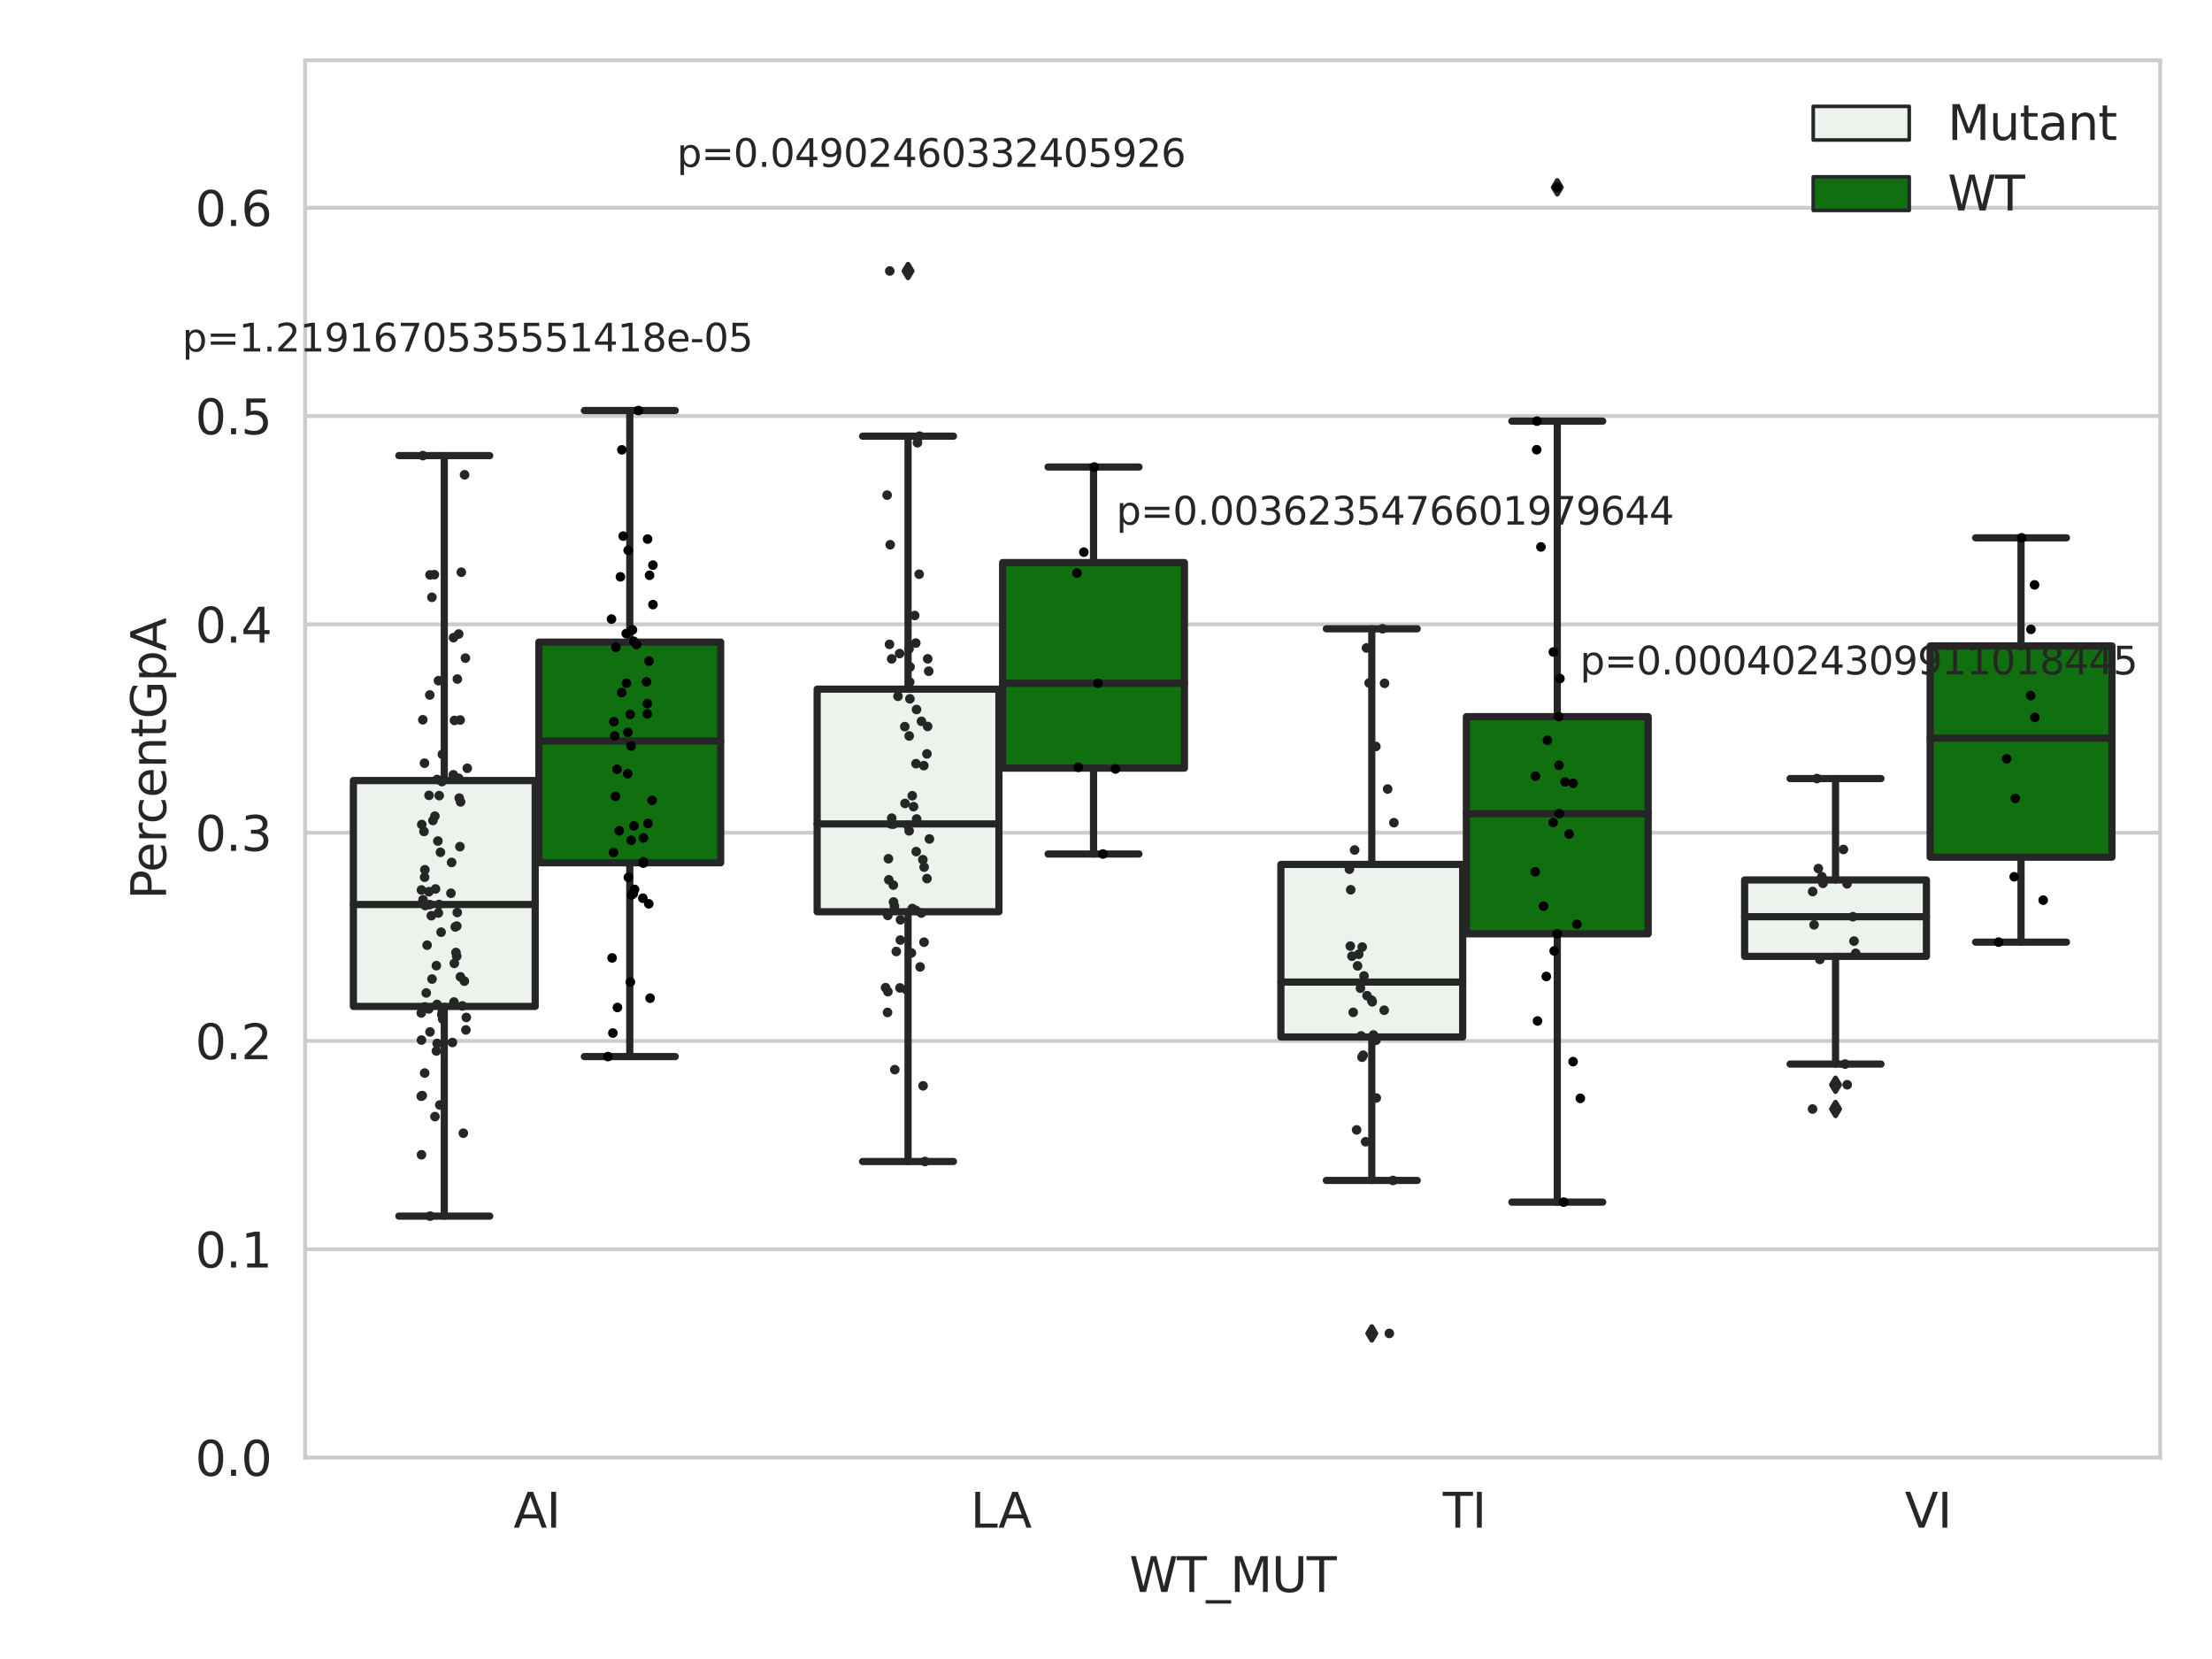 <?xml version="1.0" encoding="utf-8" standalone="no"?>
<!DOCTYPE svg PUBLIC "-//W3C//DTD SVG 1.1//EN"
  "http://www.w3.org/Graphics/SVG/1.1/DTD/svg11.dtd">
<svg xmlns:xlink="http://www.w3.org/1999/xlink" width="460.8pt" height="345.6pt" viewBox="0 0 460.8 345.6" xmlns="http://www.w3.org/2000/svg" version="1.1">
 <defs>
  <style type="text/css">*{stroke-linejoin: round; stroke-linecap: butt}</style>
 </defs>
 <g id="figure_1">
  <g id="patch_1">
   <path d="M 0 345.6 
L 460.8 345.6 
L 460.8 0 
L 0 0 
z
" style="fill: #ffffff"/>
  </g>
  <g id="axes_1">
   <g id="patch_2">
    <path d="M 63.571 303.64 
L 450 303.64 
L 450 12.562 
L 63.571 12.562 
z
" style="fill: #ffffff"/>
   </g>
   <g id="matplotlib.axis_1">
    <g id="xtick_1">
     <g id="text_1">
      <!-- AI -->
      <g style="fill: #262626" transform="translate(106.98 318.238) scale(0.1 -0.1)">
       <defs>
        <path id="DejaVuSans-41" d="M 2188 4044 
L 1331 1722 
L 3047 1722 
L 2188 4044 
z
M 1831 4666 
L 2547 4666 
L 4325 0 
L 3669 0 
L 3244 1197 
L 1141 1197 
L 716 0 
L 50 0 
L 1831 4666 
z
" transform="scale(0.016)"/>
        <path id="DejaVuSans-49" d="M 628 4666 
L 1259 4666 
L 1259 0 
L 628 0 
L 628 4666 
z
" transform="scale(0.016)"/>
       </defs>
       <use xlink:href="#DejaVuSans-41"/>
       <use xlink:href="#DejaVuSans-49" x="68.408"/>
      </g>
     </g>
    </g>
    <g id="xtick_2">
     <g id="text_2">
      <!-- LA -->
      <g style="fill: #262626" transform="translate(202.163 318.238) scale(0.1 -0.1)">
       <defs>
        <path id="DejaVuSans-4c" d="M 628 4666 
L 1259 4666 
L 1259 531 
L 3531 531 
L 3531 0 
L 628 0 
L 628 4666 
z
" transform="scale(0.016)"/>
       </defs>
       <use xlink:href="#DejaVuSans-4c"/>
       <use xlink:href="#DejaVuSans-41" x="57.963"/>
      </g>
     </g>
    </g>
    <g id="xtick_3">
     <g id="text_3">
      <!-- TI -->
      <g style="fill: #262626" transform="translate(300.56 318.238) scale(0.1 -0.1)">
       <defs>
        <path id="DejaVuSans-54" d="M -19 4666 
L 3928 4666 
L 3928 4134 
L 2272 4134 
L 2272 0 
L 1638 0 
L 1638 4134 
L -19 4134 
L -19 4666 
z
" transform="scale(0.016)"/>
       </defs>
       <use xlink:href="#DejaVuSans-54"/>
       <use xlink:href="#DejaVuSans-49" x="61.084"/>
      </g>
     </g>
    </g>
    <g id="xtick_4">
     <g id="text_4">
      <!-- VI -->
      <g style="fill: #262626" transform="translate(396.801 318.238) scale(0.1 -0.1)">
       <defs>
        <path id="DejaVuSans-56" d="M 1831 0 
L 50 4666 
L 709 4666 
L 2188 738 
L 3669 4666 
L 4325 4666 
L 2547 0 
L 1831 0 
z
" transform="scale(0.016)"/>
       </defs>
       <use xlink:href="#DejaVuSans-56"/>
       <use xlink:href="#DejaVuSans-49" x="68.408"/>
      </g>
     </g>
    </g>
    <g id="text_5">
     <!-- WT_MUT -->
     <g style="fill: #262626" transform="translate(235.261 331.638) scale(0.1 -0.1)">
      <defs>
       <path id="DejaVuSans-57" d="M 213 4666 
L 850 4666 
L 1831 722 
L 2809 4666 
L 3519 4666 
L 4500 722 
L 5478 4666 
L 6119 4666 
L 4947 0 
L 4153 0 
L 3169 4050 
L 2175 0 
L 1381 0 
L 213 4666 
z
" transform="scale(0.016)"/>
       <path id="DejaVuSans-5f" d="M 3263 -1063 
L 3263 -1509 
L -63 -1509 
L -63 -1063 
L 3263 -1063 
z
" transform="scale(0.016)"/>
       <path id="DejaVuSans-4d" d="M 628 4666 
L 1569 4666 
L 2759 1491 
L 3956 4666 
L 4897 4666 
L 4897 0 
L 4281 0 
L 4281 4097 
L 3078 897 
L 2444 897 
L 1241 4097 
L 1241 0 
L 628 0 
L 628 4666 
z
" transform="scale(0.016)"/>
       <path id="DejaVuSans-55" d="M 556 4666 
L 1191 4666 
L 1191 1831 
Q 1191 1081 1462 751 
Q 1734 422 2344 422 
Q 2950 422 3222 751 
Q 3494 1081 3494 1831 
L 3494 4666 
L 4128 4666 
L 4128 1753 
Q 4128 841 3676 375 
Q 3225 -91 2344 -91 
Q 1459 -91 1007 375 
Q 556 841 556 1753 
L 556 4666 
z
" transform="scale(0.016)"/>
      </defs>
      <use xlink:href="#DejaVuSans-57"/>
      <use xlink:href="#DejaVuSans-54" x="98.877"/>
      <use xlink:href="#DejaVuSans-5f" x="159.961"/>
      <use xlink:href="#DejaVuSans-4d" x="209.961"/>
      <use xlink:href="#DejaVuSans-55" x="296.24"/>
      <use xlink:href="#DejaVuSans-54" x="369.434"/>
     </g>
    </g>
   </g>
   <g id="matplotlib.axis_2">
    <g id="ytick_1">
     <g id="line2d_1">
      <path d="M 63.571 303.64 
L 450 303.64 
" clip-path="url(#p9108b83d77)" style="fill: none; stroke: #cccccc; stroke-width: 0.8; stroke-linecap: round"/>
     </g>
     <g id="text_6">
      <!-- 0.0 -->
      <g style="fill: #262626" transform="translate(40.668 307.439) scale(0.1 -0.1)">
       <defs>
        <path id="DejaVuSans-30" d="M 2034 4250 
Q 1547 4250 1301 3770 
Q 1056 3291 1056 2328 
Q 1056 1369 1301 889 
Q 1547 409 2034 409 
Q 2525 409 2770 889 
Q 3016 1369 3016 2328 
Q 3016 3291 2770 3770 
Q 2525 4250 2034 4250 
z
M 2034 4750 
Q 2819 4750 3233 4129 
Q 3647 3509 3647 2328 
Q 3647 1150 3233 529 
Q 2819 -91 2034 -91 
Q 1250 -91 836 529 
Q 422 1150 422 2328 
Q 422 3509 836 4129 
Q 1250 4750 2034 4750 
z
" transform="scale(0.016)"/>
        <path id="DejaVuSans-2e" d="M 684 794 
L 1344 794 
L 1344 0 
L 684 0 
L 684 794 
z
" transform="scale(0.016)"/>
       </defs>
       <use xlink:href="#DejaVuSans-30"/>
       <use xlink:href="#DejaVuSans-2e" x="63.623"/>
       <use xlink:href="#DejaVuSans-30" x="95.41"/>
      </g>
     </g>
    </g>
    <g id="ytick_2">
     <g id="line2d_2">
      <path d="M 63.571 260.246 
L 450 260.246 
" clip-path="url(#p9108b83d77)" style="fill: none; stroke: #cccccc; stroke-width: 0.8; stroke-linecap: round"/>
     </g>
     <g id="text_7">
      <!-- 0.1 -->
      <g style="fill: #262626" transform="translate(40.668 264.046) scale(0.1 -0.1)">
       <defs>
        <path id="DejaVuSans-31" d="M 794 531 
L 1825 531 
L 1825 4091 
L 703 3866 
L 703 4441 
L 1819 4666 
L 2450 4666 
L 2450 531 
L 3481 531 
L 3481 0 
L 794 0 
L 794 531 
z
" transform="scale(0.016)"/>
       </defs>
       <use xlink:href="#DejaVuSans-30"/>
       <use xlink:href="#DejaVuSans-2e" x="63.623"/>
       <use xlink:href="#DejaVuSans-31" x="95.41"/>
      </g>
     </g>
    </g>
    <g id="ytick_3">
     <g id="line2d_3">
      <path d="M 63.571 216.853 
L 450 216.853 
" clip-path="url(#p9108b83d77)" style="fill: none; stroke: #cccccc; stroke-width: 0.8; stroke-linecap: round"/>
     </g>
     <g id="text_8">
      <!-- 0.2 -->
      <g style="fill: #262626" transform="translate(40.668 220.652) scale(0.1 -0.1)">
       <defs>
        <path id="DejaVuSans-32" d="M 1228 531 
L 3431 531 
L 3431 0 
L 469 0 
L 469 531 
Q 828 903 1448 1529 
Q 2069 2156 2228 2338 
Q 2531 2678 2651 2914 
Q 2772 3150 2772 3378 
Q 2772 3750 2511 3984 
Q 2250 4219 1831 4219 
Q 1534 4219 1204 4116 
Q 875 4013 500 3803 
L 500 4441 
Q 881 4594 1212 4672 
Q 1544 4750 1819 4750 
Q 2544 4750 2975 4387 
Q 3406 4025 3406 3419 
Q 3406 3131 3298 2873 
Q 3191 2616 2906 2266 
Q 2828 2175 2409 1742 
Q 1991 1309 1228 531 
z
" transform="scale(0.016)"/>
       </defs>
       <use xlink:href="#DejaVuSans-30"/>
       <use xlink:href="#DejaVuSans-2e" x="63.623"/>
       <use xlink:href="#DejaVuSans-32" x="95.41"/>
      </g>
     </g>
    </g>
    <g id="ytick_4">
     <g id="line2d_4">
      <path d="M 63.571 173.459 
L 450 173.459 
" clip-path="url(#p9108b83d77)" style="fill: none; stroke: #cccccc; stroke-width: 0.8; stroke-linecap: round"/>
     </g>
     <g id="text_9">
      <!-- 0.3 -->
      <g style="fill: #262626" transform="translate(40.668 177.258) scale(0.1 -0.1)">
       <defs>
        <path id="DejaVuSans-33" d="M 2597 2516 
Q 3050 2419 3304 2112 
Q 3559 1806 3559 1356 
Q 3559 666 3084 287 
Q 2609 -91 1734 -91 
Q 1441 -91 1130 -33 
Q 819 25 488 141 
L 488 750 
Q 750 597 1062 519 
Q 1375 441 1716 441 
Q 2309 441 2620 675 
Q 2931 909 2931 1356 
Q 2931 1769 2642 2001 
Q 2353 2234 1838 2234 
L 1294 2234 
L 1294 2753 
L 1863 2753 
Q 2328 2753 2575 2939 
Q 2822 3125 2822 3475 
Q 2822 3834 2567 4026 
Q 2313 4219 1838 4219 
Q 1578 4219 1281 4162 
Q 984 4106 628 3988 
L 628 4550 
Q 988 4650 1302 4700 
Q 1616 4750 1894 4750 
Q 2613 4750 3031 4423 
Q 3450 4097 3450 3541 
Q 3450 3153 3228 2886 
Q 3006 2619 2597 2516 
z
" transform="scale(0.016)"/>
       </defs>
       <use xlink:href="#DejaVuSans-30"/>
       <use xlink:href="#DejaVuSans-2e" x="63.623"/>
       <use xlink:href="#DejaVuSans-33" x="95.41"/>
      </g>
     </g>
    </g>
    <g id="ytick_5">
     <g id="line2d_5">
      <path d="M 63.571 130.066 
L 450 130.066 
" clip-path="url(#p9108b83d77)" style="fill: none; stroke: #cccccc; stroke-width: 0.8; stroke-linecap: round"/>
     </g>
     <g id="text_10">
      <!-- 0.4 -->
      <g style="fill: #262626" transform="translate(40.668 133.865) scale(0.1 -0.1)">
       <defs>
        <path id="DejaVuSans-34" d="M 2419 4116 
L 825 1625 
L 2419 1625 
L 2419 4116 
z
M 2253 4666 
L 3047 4666 
L 3047 1625 
L 3713 1625 
L 3713 1100 
L 3047 1100 
L 3047 0 
L 2419 0 
L 2419 1100 
L 313 1100 
L 313 1709 
L 2253 4666 
z
" transform="scale(0.016)"/>
       </defs>
       <use xlink:href="#DejaVuSans-30"/>
       <use xlink:href="#DejaVuSans-2e" x="63.623"/>
       <use xlink:href="#DejaVuSans-34" x="95.41"/>
      </g>
     </g>
    </g>
    <g id="ytick_6">
     <g id="line2d_6">
      <path d="M 63.571 86.672 
L 450 86.672 
" clip-path="url(#p9108b83d77)" style="fill: none; stroke: #cccccc; stroke-width: 0.8; stroke-linecap: round"/>
     </g>
     <g id="text_11">
      <!-- 0.5 -->
      <g style="fill: #262626" transform="translate(40.668 90.471) scale(0.1 -0.1)">
       <defs>
        <path id="DejaVuSans-35" d="M 691 4666 
L 3169 4666 
L 3169 4134 
L 1269 4134 
L 1269 2991 
Q 1406 3038 1543 3061 
Q 1681 3084 1819 3084 
Q 2600 3084 3056 2656 
Q 3513 2228 3513 1497 
Q 3513 744 3044 326 
Q 2575 -91 1722 -91 
Q 1428 -91 1123 -41 
Q 819 9 494 109 
L 494 744 
Q 775 591 1075 516 
Q 1375 441 1709 441 
Q 2250 441 2565 725 
Q 2881 1009 2881 1497 
Q 2881 1984 2565 2268 
Q 2250 2553 1709 2553 
Q 1456 2553 1204 2497 
Q 953 2441 691 2322 
L 691 4666 
z
" transform="scale(0.016)"/>
       </defs>
       <use xlink:href="#DejaVuSans-30"/>
       <use xlink:href="#DejaVuSans-2e" x="63.623"/>
       <use xlink:href="#DejaVuSans-35" x="95.41"/>
      </g>
     </g>
    </g>
    <g id="ytick_7">
     <g id="line2d_7">
      <path d="M 63.571 43.278 
L 450 43.278 
" clip-path="url(#p9108b83d77)" style="fill: none; stroke: #cccccc; stroke-width: 0.8; stroke-linecap: round"/>
     </g>
     <g id="text_12">
      <!-- 0.6 -->
      <g style="fill: #262626" transform="translate(40.668 47.078) scale(0.1 -0.1)">
       <defs>
        <path id="DejaVuSans-36" d="M 2113 2584 
Q 1688 2584 1439 2293 
Q 1191 2003 1191 1497 
Q 1191 994 1439 701 
Q 1688 409 2113 409 
Q 2538 409 2786 701 
Q 3034 994 3034 1497 
Q 3034 2003 2786 2293 
Q 2538 2584 2113 2584 
z
M 3366 4563 
L 3366 3988 
Q 3128 4100 2886 4159 
Q 2644 4219 2406 4219 
Q 1781 4219 1451 3797 
Q 1122 3375 1075 2522 
Q 1259 2794 1537 2939 
Q 1816 3084 2150 3084 
Q 2853 3084 3261 2657 
Q 3669 2231 3669 1497 
Q 3669 778 3244 343 
Q 2819 -91 2113 -91 
Q 1303 -91 875 529 
Q 447 1150 447 2328 
Q 447 3434 972 4092 
Q 1497 4750 2381 4750 
Q 2619 4750 2861 4703 
Q 3103 4656 3366 4563 
z
" transform="scale(0.016)"/>
       </defs>
       <use xlink:href="#DejaVuSans-30"/>
       <use xlink:href="#DejaVuSans-2e" x="63.623"/>
       <use xlink:href="#DejaVuSans-36" x="95.41"/>
      </g>
     </g>
    </g>
    <g id="text_13">
     <!-- PercentGpA -->
     <g style="fill: #262626" transform="translate(34.588 187.377) rotate(-90) scale(0.1 -0.1)">
      <defs>
       <path id="DejaVuSans-50" d="M 1259 4147 
L 1259 2394 
L 2053 2394 
Q 2494 2394 2734 2622 
Q 2975 2850 2975 3272 
Q 2975 3691 2734 3919 
Q 2494 4147 2053 4147 
L 1259 4147 
z
M 628 4666 
L 2053 4666 
Q 2838 4666 3239 4311 
Q 3641 3956 3641 3272 
Q 3641 2581 3239 2228 
Q 2838 1875 2053 1875 
L 1259 1875 
L 1259 0 
L 628 0 
L 628 4666 
z
" transform="scale(0.016)"/>
       <path id="DejaVuSans-65" d="M 3597 1894 
L 3597 1613 
L 953 1613 
Q 991 1019 1311 708 
Q 1631 397 2203 397 
Q 2534 397 2845 478 
Q 3156 559 3463 722 
L 3463 178 
Q 3153 47 2828 -22 
Q 2503 -91 2169 -91 
Q 1331 -91 842 396 
Q 353 884 353 1716 
Q 353 2575 817 3079 
Q 1281 3584 2069 3584 
Q 2775 3584 3186 3129 
Q 3597 2675 3597 1894 
z
M 3022 2063 
Q 3016 2534 2758 2815 
Q 2500 3097 2075 3097 
Q 1594 3097 1305 2825 
Q 1016 2553 972 2059 
L 3022 2063 
z
" transform="scale(0.016)"/>
       <path id="DejaVuSans-72" d="M 2631 2963 
Q 2534 3019 2420 3045 
Q 2306 3072 2169 3072 
Q 1681 3072 1420 2755 
Q 1159 2438 1159 1844 
L 1159 0 
L 581 0 
L 581 3500 
L 1159 3500 
L 1159 2956 
Q 1341 3275 1631 3429 
Q 1922 3584 2338 3584 
Q 2397 3584 2469 3576 
Q 2541 3569 2628 3553 
L 2631 2963 
z
" transform="scale(0.016)"/>
       <path id="DejaVuSans-63" d="M 3122 3366 
L 3122 2828 
Q 2878 2963 2633 3030 
Q 2388 3097 2138 3097 
Q 1578 3097 1268 2742 
Q 959 2388 959 1747 
Q 959 1106 1268 751 
Q 1578 397 2138 397 
Q 2388 397 2633 464 
Q 2878 531 3122 666 
L 3122 134 
Q 2881 22 2623 -34 
Q 2366 -91 2075 -91 
Q 1284 -91 818 406 
Q 353 903 353 1747 
Q 353 2603 823 3093 
Q 1294 3584 2113 3584 
Q 2378 3584 2631 3529 
Q 2884 3475 3122 3366 
z
" transform="scale(0.016)"/>
       <path id="DejaVuSans-6e" d="M 3513 2113 
L 3513 0 
L 2938 0 
L 2938 2094 
Q 2938 2591 2744 2837 
Q 2550 3084 2163 3084 
Q 1697 3084 1428 2787 
Q 1159 2491 1159 1978 
L 1159 0 
L 581 0 
L 581 3500 
L 1159 3500 
L 1159 2956 
Q 1366 3272 1645 3428 
Q 1925 3584 2291 3584 
Q 2894 3584 3203 3211 
Q 3513 2838 3513 2113 
z
" transform="scale(0.016)"/>
       <path id="DejaVuSans-74" d="M 1172 4494 
L 1172 3500 
L 2356 3500 
L 2356 3053 
L 1172 3053 
L 1172 1153 
Q 1172 725 1289 603 
Q 1406 481 1766 481 
L 2356 481 
L 2356 0 
L 1766 0 
Q 1100 0 847 248 
Q 594 497 594 1153 
L 594 3053 
L 172 3053 
L 172 3500 
L 594 3500 
L 594 4494 
L 1172 4494 
z
" transform="scale(0.016)"/>
       <path id="DejaVuSans-47" d="M 3809 666 
L 3809 1919 
L 2778 1919 
L 2778 2438 
L 4434 2438 
L 4434 434 
Q 4069 175 3628 42 
Q 3188 -91 2688 -91 
Q 1594 -91 976 548 
Q 359 1188 359 2328 
Q 359 3472 976 4111 
Q 1594 4750 2688 4750 
Q 3144 4750 3555 4637 
Q 3966 4525 4313 4306 
L 4313 3634 
Q 3963 3931 3569 4081 
Q 3175 4231 2741 4231 
Q 1884 4231 1454 3753 
Q 1025 3275 1025 2328 
Q 1025 1384 1454 906 
Q 1884 428 2741 428 
Q 3075 428 3337 486 
Q 3600 544 3809 666 
z
" transform="scale(0.016)"/>
       <path id="DejaVuSans-70" d="M 1159 525 
L 1159 -1331 
L 581 -1331 
L 581 3500 
L 1159 3500 
L 1159 2969 
Q 1341 3281 1617 3432 
Q 1894 3584 2278 3584 
Q 2916 3584 3314 3078 
Q 3713 2572 3713 1747 
Q 3713 922 3314 415 
Q 2916 -91 2278 -91 
Q 1894 -91 1617 61 
Q 1341 213 1159 525 
z
M 3116 1747 
Q 3116 2381 2855 2742 
Q 2594 3103 2138 3103 
Q 1681 3103 1420 2742 
Q 1159 2381 1159 1747 
Q 1159 1113 1420 752 
Q 1681 391 2138 391 
Q 2594 391 2855 752 
Q 3116 1113 3116 1747 
z
" transform="scale(0.016)"/>
      </defs>
      <use xlink:href="#DejaVuSans-50"/>
      <use xlink:href="#DejaVuSans-65" x="56.678"/>
      <use xlink:href="#DejaVuSans-72" x="118.201"/>
      <use xlink:href="#DejaVuSans-63" x="157.064"/>
      <use xlink:href="#DejaVuSans-65" x="212.045"/>
      <use xlink:href="#DejaVuSans-6e" x="273.568"/>
      <use xlink:href="#DejaVuSans-74" x="336.947"/>
      <use xlink:href="#DejaVuSans-47" x="376.156"/>
      <use xlink:href="#DejaVuSans-70" x="453.646"/>
      <use xlink:href="#DejaVuSans-41" x="517.123"/>
     </g>
    </g>
   </g>
   <g id="patch_3">
    <path d="M 73.618 209.655 
L 111.488 209.655 
L 111.488 162.601 
L 73.618 162.601 
L 73.618 209.655 
z
" clip-path="url(#p9108b83d77)" style="fill: #ecf2ec; stroke: #262626; stroke-width: 1.5; stroke-linejoin: miter"/>
   </g>
   <g id="patch_4">
    <path d="M 112.261 179.734 
L 150.131 179.734 
L 150.131 133.762 
L 112.261 133.762 
L 112.261 179.734 
z
" clip-path="url(#p9108b83d77)" style="fill: #107010; stroke: #262626; stroke-width: 1.5; stroke-linejoin: miter"/>
   </g>
   <g id="patch_5">
    <path d="M 170.226 189.932 
L 208.096 189.932 
L 208.096 143.566 
L 170.226 143.566 
L 170.226 189.932 
z
" clip-path="url(#p9108b83d77)" style="fill: #ecf2ec; stroke: #262626; stroke-width: 1.5; stroke-linejoin: miter"/>
   </g>
   <g id="patch_6">
    <path d="M 208.868 160.013 
L 246.738 160.013 
L 246.738 117.197 
L 208.868 117.197 
L 208.868 160.013 
z
" clip-path="url(#p9108b83d77)" style="fill: #107010; stroke: #262626; stroke-width: 1.5; stroke-linejoin: miter"/>
   </g>
   <g id="patch_7">
    <path d="M 266.833 216.027 
L 304.703 216.027 
L 304.703 180.072 
L 266.833 180.072 
L 266.833 216.027 
z
" clip-path="url(#p9108b83d77)" style="fill: #ecf2ec; stroke: #262626; stroke-width: 1.5; stroke-linejoin: miter"/>
   </g>
   <g id="patch_8">
    <path d="M 305.476 194.536 
L 343.346 194.536 
L 343.346 149.291 
L 305.476 149.291 
L 305.476 194.536 
z
" clip-path="url(#p9108b83d77)" style="fill: #107010; stroke: #262626; stroke-width: 1.5; stroke-linejoin: miter"/>
   </g>
   <g id="patch_9">
    <path d="M 363.44 199.229 
L 401.31 199.229 
L 401.31 183.317 
L 363.44 183.317 
L 363.44 199.229 
z
" clip-path="url(#p9108b83d77)" style="fill: #ecf2ec; stroke: #262626; stroke-width: 1.5; stroke-linejoin: miter"/>
   </g>
   <g id="patch_10">
    <path d="M 402.083 178.564 
L 439.953 178.564 
L 439.953 134.56 
L 402.083 134.56 
L 402.083 178.564 
z
" clip-path="url(#p9108b83d77)" style="fill: #107010; stroke: #262626; stroke-width: 1.5; stroke-linejoin: miter"/>
   </g>
   <g id="patch_11">
    <path d="M 111.875 303.64 
L 111.875 303.64 
L 111.875 303.64 
L 111.875 303.64 
z
" clip-path="url(#p9108b83d77)" style="fill: #ecf2ec; stroke: #262626; stroke-width: 0.75; stroke-linejoin: miter"/>
   </g>
   <g id="patch_12">
    <path d="M 111.875 303.64 
L 111.875 303.64 
L 111.875 303.64 
L 111.875 303.64 
z
" clip-path="url(#p9108b83d77)" style="fill: #107010; stroke: #262626; stroke-width: 0.75; stroke-linejoin: miter"/>
   </g>
   <g id="PathCollection_1"/>
   <g id="PathCollection_2"/>
   <g id="line2d_8">
    <path d="M 92.553 209.655 
L 92.553 253.34 
" clip-path="url(#p9108b83d77)" style="fill: none; stroke: #262626; stroke-width: 1.5; stroke-linecap: round"/>
   </g>
   <g id="line2d_9">
    <path d="M 92.553 162.601 
L 92.553 94.914 
" clip-path="url(#p9108b83d77)" style="fill: none; stroke: #262626; stroke-width: 1.5; stroke-linecap: round"/>
   </g>
   <g id="line2d_10">
    <path d="M 83.086 253.34 
L 102.021 253.34 
" clip-path="url(#p9108b83d77)" style="fill: none; stroke: #262626; stroke-width: 1.5; stroke-linecap: round"/>
   </g>
   <g id="line2d_11">
    <path d="M 83.086 94.914 
L 102.021 94.914 
" clip-path="url(#p9108b83d77)" style="fill: none; stroke: #262626; stroke-width: 1.5; stroke-linecap: round"/>
   </g>
   <g id="line2d_12"/>
   <g id="line2d_13">
    <path d="M 131.196 179.734 
L 131.196 220.101 
" clip-path="url(#p9108b83d77)" style="fill: none; stroke: #262626; stroke-width: 1.5; stroke-linecap: round"/>
   </g>
   <g id="line2d_14">
    <path d="M 131.196 133.762 
L 131.196 85.519 
" clip-path="url(#p9108b83d77)" style="fill: none; stroke: #262626; stroke-width: 1.5; stroke-linecap: round"/>
   </g>
   <g id="line2d_15">
    <path d="M 121.729 220.101 
L 140.664 220.101 
" clip-path="url(#p9108b83d77)" style="fill: none; stroke: #262626; stroke-width: 1.5; stroke-linecap: round"/>
   </g>
   <g id="line2d_16">
    <path d="M 121.729 85.519 
L 140.664 85.519 
" clip-path="url(#p9108b83d77)" style="fill: none; stroke: #262626; stroke-width: 1.5; stroke-linecap: round"/>
   </g>
   <g id="line2d_17"/>
   <g id="line2d_18">
    <path d="M 189.161 189.932 
L 189.161 241.96 
" clip-path="url(#p9108b83d77)" style="fill: none; stroke: #262626; stroke-width: 1.5; stroke-linecap: round"/>
   </g>
   <g id="line2d_19">
    <path d="M 189.161 143.566 
L 189.161 90.86 
" clip-path="url(#p9108b83d77)" style="fill: none; stroke: #262626; stroke-width: 1.5; stroke-linecap: round"/>
   </g>
   <g id="line2d_20">
    <path d="M 179.693 241.96 
L 198.628 241.96 
" clip-path="url(#p9108b83d77)" style="fill: none; stroke: #262626; stroke-width: 1.5; stroke-linecap: round"/>
   </g>
   <g id="line2d_21">
    <path d="M 179.693 90.86 
L 198.628 90.86 
" clip-path="url(#p9108b83d77)" style="fill: none; stroke: #262626; stroke-width: 1.5; stroke-linecap: round"/>
   </g>
   <g id="line2d_22">
    <defs>
     <path id="md54918b62a" d="M -0 1.414 
L 0.849 0 
L 0 -1.414 
L -0.849 -0 
z
" style="stroke: #262626; stroke-linejoin: miter"/>
    </defs>
    <g clip-path="url(#p9108b83d77)">
     <use xlink:href="#md54918b62a" x="189.161" y="56.456" style="fill: #262626; stroke: #262626; stroke-linejoin: miter"/>
    </g>
   </g>
   <g id="line2d_23">
    <path d="M 227.803 160.013 
L 227.803 177.905 
" clip-path="url(#p9108b83d77)" style="fill: none; stroke: #262626; stroke-width: 1.5; stroke-linecap: round"/>
   </g>
   <g id="line2d_24">
    <path d="M 227.803 117.197 
L 227.803 97.289 
" clip-path="url(#p9108b83d77)" style="fill: none; stroke: #262626; stroke-width: 1.5; stroke-linecap: round"/>
   </g>
   <g id="line2d_25">
    <path d="M 218.336 177.905 
L 237.271 177.905 
" clip-path="url(#p9108b83d77)" style="fill: none; stroke: #262626; stroke-width: 1.5; stroke-linecap: round"/>
   </g>
   <g id="line2d_26">
    <path d="M 218.336 97.289 
L 237.271 97.289 
" clip-path="url(#p9108b83d77)" style="fill: none; stroke: #262626; stroke-width: 1.5; stroke-linecap: round"/>
   </g>
   <g id="line2d_27"/>
   <g id="line2d_28">
    <path d="M 285.768 216.027 
L 285.768 245.909 
" clip-path="url(#p9108b83d77)" style="fill: none; stroke: #262626; stroke-width: 1.5; stroke-linecap: round"/>
   </g>
   <g id="line2d_29">
    <path d="M 285.768 180.072 
L 285.768 130.985 
" clip-path="url(#p9108b83d77)" style="fill: none; stroke: #262626; stroke-width: 1.5; stroke-linecap: round"/>
   </g>
   <g id="line2d_30">
    <path d="M 276.3 245.909 
L 295.235 245.909 
" clip-path="url(#p9108b83d77)" style="fill: none; stroke: #262626; stroke-width: 1.5; stroke-linecap: round"/>
   </g>
   <g id="line2d_31">
    <path d="M 276.3 130.985 
L 295.235 130.985 
" clip-path="url(#p9108b83d77)" style="fill: none; stroke: #262626; stroke-width: 1.5; stroke-linecap: round"/>
   </g>
   <g id="line2d_32">
    <g clip-path="url(#p9108b83d77)">
     <use xlink:href="#md54918b62a" x="285.768" y="277.773" style="fill: #262626; stroke: #262626; stroke-linejoin: miter"/>
    </g>
   </g>
   <g id="line2d_33">
    <path d="M 324.411 194.536 
L 324.411 250.424 
" clip-path="url(#p9108b83d77)" style="fill: none; stroke: #262626; stroke-width: 1.5; stroke-linecap: round"/>
   </g>
   <g id="line2d_34">
    <path d="M 324.411 149.291 
L 324.411 87.73 
" clip-path="url(#p9108b83d77)" style="fill: none; stroke: #262626; stroke-width: 1.5; stroke-linecap: round"/>
   </g>
   <g id="line2d_35">
    <path d="M 314.943 250.424 
L 333.878 250.424 
" clip-path="url(#p9108b83d77)" style="fill: none; stroke: #262626; stroke-width: 1.5; stroke-linecap: round"/>
   </g>
   <g id="line2d_36">
    <path d="M 314.943 87.73 
L 333.878 87.73 
" clip-path="url(#p9108b83d77)" style="fill: none; stroke: #262626; stroke-width: 1.5; stroke-linecap: round"/>
   </g>
   <g id="line2d_37">
    <g clip-path="url(#p9108b83d77)">
     <use xlink:href="#md54918b62a" x="324.411" y="39.024" style="fill: #262626; stroke: #262626; stroke-linejoin: miter"/>
    </g>
   </g>
   <g id="line2d_38">
    <path d="M 382.375 199.229 
L 382.375 221.668 
" clip-path="url(#p9108b83d77)" style="fill: none; stroke: #262626; stroke-width: 1.5; stroke-linecap: round"/>
   </g>
   <g id="line2d_39">
    <path d="M 382.375 183.317 
L 382.375 162.189 
" clip-path="url(#p9108b83d77)" style="fill: none; stroke: #262626; stroke-width: 1.5; stroke-linecap: round"/>
   </g>
   <g id="line2d_40">
    <path d="M 372.907 221.668 
L 391.842 221.668 
" clip-path="url(#p9108b83d77)" style="fill: none; stroke: #262626; stroke-width: 1.5; stroke-linecap: round"/>
   </g>
   <g id="line2d_41">
    <path d="M 372.907 162.189 
L 391.842 162.189 
" clip-path="url(#p9108b83d77)" style="fill: none; stroke: #262626; stroke-width: 1.5; stroke-linecap: round"/>
   </g>
   <g id="line2d_42">
    <g clip-path="url(#p9108b83d77)">
     <use xlink:href="#md54918b62a" x="382.375" y="225.971" style="fill: #262626; stroke: #262626; stroke-linejoin: miter"/>
     <use xlink:href="#md54918b62a" x="382.375" y="231.027" style="fill: #262626; stroke: #262626; stroke-linejoin: miter"/>
    </g>
   </g>
   <g id="line2d_43">
    <path d="M 421.018 178.564 
L 421.018 196.262 
" clip-path="url(#p9108b83d77)" style="fill: none; stroke: #262626; stroke-width: 1.5; stroke-linecap: round"/>
   </g>
   <g id="line2d_44">
    <path d="M 421.018 134.56 
L 421.018 112.037 
" clip-path="url(#p9108b83d77)" style="fill: none; stroke: #262626; stroke-width: 1.5; stroke-linecap: round"/>
   </g>
   <g id="line2d_45">
    <path d="M 411.55 196.262 
L 430.485 196.262 
" clip-path="url(#p9108b83d77)" style="fill: none; stroke: #262626; stroke-width: 1.5; stroke-linecap: round"/>
   </g>
   <g id="line2d_46">
    <path d="M 411.55 112.037 
L 430.485 112.037 
" clip-path="url(#p9108b83d77)" style="fill: none; stroke: #262626; stroke-width: 1.5; stroke-linecap: round"/>
   </g>
   <g id="line2d_47"/>
   <g id="line2d_48">
    <path d="M 73.618 188.423 
L 111.488 188.423 
" clip-path="url(#p9108b83d77)" style="fill: none; stroke: #262626; stroke-width: 1.5; stroke-linecap: round"/>
   </g>
   <g id="line2d_49">
    <path d="M 112.261 154.36 
L 150.131 154.36 
" clip-path="url(#p9108b83d77)" style="fill: none; stroke: #262626; stroke-width: 1.5; stroke-linecap: round"/>
   </g>
   <g id="line2d_50">
    <path d="M 170.226 171.641 
L 208.096 171.641 
" clip-path="url(#p9108b83d77)" style="fill: none; stroke: #262626; stroke-width: 1.5; stroke-linecap: round"/>
   </g>
   <g id="line2d_51">
    <path d="M 208.868 142.342 
L 246.738 142.342 
" clip-path="url(#p9108b83d77)" style="fill: none; stroke: #262626; stroke-width: 1.5; stroke-linecap: round"/>
   </g>
   <g id="line2d_52">
    <path d="M 266.833 204.585 
L 304.703 204.585 
" clip-path="url(#p9108b83d77)" style="fill: none; stroke: #262626; stroke-width: 1.5; stroke-linecap: round"/>
   </g>
   <g id="line2d_53">
    <path d="M 305.476 169.501 
L 343.346 169.501 
" clip-path="url(#p9108b83d77)" style="fill: none; stroke: #262626; stroke-width: 1.5; stroke-linecap: round"/>
   </g>
   <g id="line2d_54">
    <path d="M 363.44 190.966 
L 401.31 190.966 
" clip-path="url(#p9108b83d77)" style="fill: none; stroke: #262626; stroke-width: 1.5; stroke-linecap: round"/>
   </g>
   <g id="line2d_55">
    <path d="M 402.083 153.769 
L 439.953 153.769 
" clip-path="url(#p9108b83d77)" style="fill: none; stroke: #262626; stroke-width: 1.5; stroke-linecap: round"/>
   </g>
   <g id="patch_13">
    <path d="M 63.571 303.64 
L 63.571 12.562 
" style="fill: none; stroke: #cccccc; stroke-width: 0.8; stroke-linejoin: miter; stroke-linecap: square"/>
   </g>
   <g id="patch_14">
    <path d="M 450 303.64 
L 450 12.562 
" style="fill: none; stroke: #cccccc; stroke-width: 0.8; stroke-linejoin: miter; stroke-linecap: square"/>
   </g>
   <g id="patch_15">
    <path d="M 63.571 303.64 
L 450 303.64 
" style="fill: none; stroke: #cccccc; stroke-width: 0.8; stroke-linejoin: miter; stroke-linecap: square"/>
   </g>
   <g id="patch_16">
    <path d="M 63.571 12.562 
L 450 12.562 
" style="fill: none; stroke: #cccccc; stroke-width: 0.8; stroke-linejoin: miter; stroke-linecap: square"/>
   </g>
   <g id="PathCollection_3">
    <defs>
     <path id="C0_0_e3133a5bcf" d="M 0 1 
C 0.265 1 0.52 0.895 0.707 0.707 
C 0.895 0.52 1 0.265 1 -0 
C 1 -0.265 0.895 -0.52 0.707 -0.707 
C 0.52 -0.895 0.265 -1 0 -1 
C -0.265 -1 -0.52 -0.895 -0.707 -0.707 
C -0.895 -0.52 -1 -0.265 -1 0 
C -1 0.265 -0.895 0.52 -0.707 0.707 
C -0.52 0.895 -0.265 1 0 1 
z
"/>
    </defs>
    <g clip-path="url(#p9108b83d77)">
     <use xlink:href="#C0_0_e3133a5bcf" x="89.855" y="190.761" style="fill: #262626"/>
    </g>
    <g clip-path="url(#p9108b83d77)">
     <use xlink:href="#C0_0_e3133a5bcf" x="88.429" y="158.983" style="fill: #262626"/>
    </g>
    <g clip-path="url(#p9108b83d77)">
     <use xlink:href="#C0_0_e3133a5bcf" x="88.794" y="206.848" style="fill: #262626"/>
    </g>
    <g clip-path="url(#p9108b83d77)">
     <use xlink:href="#C0_0_e3133a5bcf" x="87.748" y="228.361" style="fill: #262626"/>
    </g>
    <g clip-path="url(#p9108b83d77)">
     <use xlink:href="#C0_0_e3133a5bcf" x="89.508" y="188.447" style="fill: #262626"/>
    </g>
    <g clip-path="url(#p9108b83d77)">
     <use xlink:href="#C0_0_e3133a5bcf" x="89.977" y="124.426" style="fill: #262626"/>
    </g>
    <g clip-path="url(#p9108b83d77)">
     <use xlink:href="#C0_0_e3133a5bcf" x="90.611" y="232.601" style="fill: #262626"/>
    </g>
    <g clip-path="url(#p9108b83d77)">
     <use xlink:href="#C0_0_e3133a5bcf" x="94.982" y="198.423" style="fill: #262626"/>
    </g>
    <g clip-path="url(#p9108b83d77)">
     <use xlink:href="#C0_0_e3133a5bcf" x="89.53" y="144.776" style="fill: #262626"/>
    </g>
    <g clip-path="url(#p9108b83d77)">
     <use xlink:href="#C0_0_e3133a5bcf" x="96.326" y="209.548" style="fill: #262626"/>
    </g>
    <g clip-path="url(#p9108b83d77)">
     <use xlink:href="#C0_0_e3133a5bcf" x="87.796" y="185.397" style="fill: #262626"/>
    </g>
    <g clip-path="url(#p9108b83d77)">
     <use xlink:href="#C0_0_e3133a5bcf" x="91.337" y="141.796" style="fill: #262626"/>
    </g>
    <g clip-path="url(#p9108b83d77)">
     <use xlink:href="#C0_0_e3133a5bcf" x="88.124" y="187.431" style="fill: #262626"/>
    </g>
    <g clip-path="url(#p9108b83d77)">
     <use xlink:href="#C0_0_e3133a5bcf" x="88.091" y="94.914" style="fill: #262626"/>
    </g>
    <g clip-path="url(#p9108b83d77)">
     <use xlink:href="#C0_0_e3133a5bcf" x="94.572" y="208.743" style="fill: #262626"/>
    </g>
    <g clip-path="url(#p9108b83d77)">
     <use xlink:href="#C0_0_e3133a5bcf" x="90.903" y="201.166" style="fill: #262626"/>
    </g>
    <g clip-path="url(#p9108b83d77)">
     <use xlink:href="#C0_0_e3133a5bcf" x="95.252" y="190.09" style="fill: #262626"/>
    </g>
    <g clip-path="url(#p9108b83d77)">
     <use xlink:href="#C0_0_e3133a5bcf" x="96.729" y="204.391" style="fill: #262626"/>
    </g>
    <g clip-path="url(#p9108b83d77)">
     <use xlink:href="#C0_0_e3133a5bcf" x="96.953" y="137.094" style="fill: #262626"/>
    </g>
    <g clip-path="url(#p9108b83d77)">
     <use xlink:href="#C0_0_e3133a5bcf" x="91.886" y="194.191" style="fill: #262626"/>
    </g>
    <g clip-path="url(#p9108b83d77)">
     <use xlink:href="#C0_0_e3133a5bcf" x="90.189" y="170.919" style="fill: #262626"/>
    </g>
    <g clip-path="url(#p9108b83d77)">
     <use xlink:href="#C0_0_e3133a5bcf" x="95.946" y="167.049" style="fill: #262626"/>
    </g>
    <g clip-path="url(#p9108b83d77)">
     <use xlink:href="#C0_0_e3133a5bcf" x="95.664" y="166.258" style="fill: #262626"/>
    </g>
    <g clip-path="url(#p9108b83d77)">
     <use xlink:href="#C0_0_e3133a5bcf" x="88.324" y="173.21" style="fill: #262626"/>
    </g>
    <g clip-path="url(#p9108b83d77)">
     <use xlink:href="#C0_0_e3133a5bcf" x="87.802" y="240.559" style="fill: #262626"/>
    </g>
    <g clip-path="url(#p9108b83d77)">
     <use xlink:href="#C0_0_e3133a5bcf" x="88.466" y="223.535" style="fill: #262626"/>
    </g>
    <g clip-path="url(#p9108b83d77)">
     <use xlink:href="#C0_0_e3133a5bcf" x="91.073" y="162.379" style="fill: #262626"/>
    </g>
    <g clip-path="url(#p9108b83d77)">
     <use xlink:href="#C0_0_e3133a5bcf" x="88.454" y="182.742" style="fill: #262626"/>
    </g>
    <g clip-path="url(#p9108b83d77)">
     <use xlink:href="#C0_0_e3133a5bcf" x="91.618" y="230.187" style="fill: #262626"/>
    </g>
    <g clip-path="url(#p9108b83d77)">
     <use xlink:href="#C0_0_e3133a5bcf" x="91.046" y="209.241" style="fill: #262626"/>
    </g>
    <g clip-path="url(#p9108b83d77)">
     <use xlink:href="#C0_0_e3133a5bcf" x="91.315" y="190.194" style="fill: #262626"/>
    </g>
    <g clip-path="url(#p9108b83d77)">
     <use xlink:href="#C0_0_e3133a5bcf" x="89.578" y="119.761" style="fill: #262626"/>
    </g>
    <g clip-path="url(#p9108b83d77)">
     <use xlink:href="#C0_0_e3133a5bcf" x="95.156" y="192.921" style="fill: #262626"/>
    </g>
    <g clip-path="url(#p9108b83d77)">
     <use xlink:href="#C0_0_e3133a5bcf" x="88.586" y="188.634" style="fill: #262626"/>
    </g>
    <g clip-path="url(#p9108b83d77)">
     <use xlink:href="#C0_0_e3133a5bcf" x="90.909" y="218.937" style="fill: #262626"/>
    </g>
    <g clip-path="url(#p9108b83d77)">
     <use xlink:href="#C0_0_e3133a5bcf" x="91.498" y="165.739" style="fill: #262626"/>
    </g>
    <g clip-path="url(#p9108b83d77)">
     <use xlink:href="#C0_0_e3133a5bcf" x="92.212" y="212.279" style="fill: #262626"/>
    </g>
    <g clip-path="url(#p9108b83d77)">
     <use xlink:href="#C0_0_e3133a5bcf" x="89.604" y="253.34" style="fill: #262626"/>
    </g>
    <g clip-path="url(#p9108b83d77)">
     <use xlink:href="#C0_0_e3133a5bcf" x="89.576" y="214.974" style="fill: #262626"/>
    </g>
    <g clip-path="url(#p9108b83d77)">
     <use xlink:href="#C0_0_e3133a5bcf" x="88.51" y="181.187" style="fill: #262626"/>
    </g>
    <g clip-path="url(#p9108b83d77)">
     <use xlink:href="#C0_0_e3133a5bcf" x="88.973" y="196.894" style="fill: #262626"/>
    </g>
    <g clip-path="url(#p9108b83d77)">
     <use xlink:href="#C0_0_e3133a5bcf" x="97.058" y="214.55" style="fill: #262626"/>
    </g>
    <g clip-path="url(#p9108b83d77)">
     <use xlink:href="#C0_0_e3133a5bcf" x="94.249" y="217.17" style="fill: #262626"/>
    </g>
    <g clip-path="url(#p9108b83d77)">
     <use xlink:href="#C0_0_e3133a5bcf" x="87.802" y="216.664" style="fill: #262626"/>
    </g>
    <g clip-path="url(#p9108b83d77)">
     <use xlink:href="#C0_0_e3133a5bcf" x="94.841" y="193.087" style="fill: #262626"/>
    </g>
    <g clip-path="url(#p9108b83d77)">
     <use xlink:href="#C0_0_e3133a5bcf" x="94.44" y="161.4" style="fill: #262626"/>
    </g>
    <g clip-path="url(#p9108b83d77)">
     <use xlink:href="#C0_0_e3133a5bcf" x="94.477" y="132.835" style="fill: #262626"/>
    </g>
    <g clip-path="url(#p9108b83d77)">
     <use xlink:href="#C0_0_e3133a5bcf" x="87.859" y="171.761" style="fill: #262626"/>
    </g>
    <g clip-path="url(#p9108b83d77)">
     <use xlink:href="#C0_0_e3133a5bcf" x="95.861" y="149.992" style="fill: #262626"/>
    </g>
    <g clip-path="url(#p9108b83d77)">
     <use xlink:href="#C0_0_e3133a5bcf" x="94.67" y="150.079" style="fill: #262626"/>
    </g>
    <g clip-path="url(#p9108b83d77)">
     <use xlink:href="#C0_0_e3133a5bcf" x="97.137" y="211.954" style="fill: #262626"/>
    </g>
    <g clip-path="url(#p9108b83d77)">
     <use xlink:href="#C0_0_e3133a5bcf" x="95.81" y="176.371" style="fill: #262626"/>
    </g>
    <g clip-path="url(#p9108b83d77)">
     <use xlink:href="#C0_0_e3133a5bcf" x="89.357" y="185.754" style="fill: #262626"/>
    </g>
    <g clip-path="url(#p9108b83d77)">
     <use xlink:href="#C0_0_e3133a5bcf" x="95.275" y="141.457" style="fill: #262626"/>
    </g>
    <g clip-path="url(#p9108b83d77)">
     <use xlink:href="#C0_0_e3133a5bcf" x="96.103" y="119.204" style="fill: #262626"/>
    </g>
    <g clip-path="url(#p9108b83d77)">
     <use xlink:href="#C0_0_e3133a5bcf" x="89.375" y="165.685" style="fill: #262626"/>
    </g>
    <g clip-path="url(#p9108b83d77)">
     <use xlink:href="#C0_0_e3133a5bcf" x="92.061" y="162.823" style="fill: #262626"/>
    </g>
    <g clip-path="url(#p9108b83d77)">
     <use xlink:href="#C0_0_e3133a5bcf" x="95.909" y="203.487" style="fill: #262626"/>
    </g>
    <g clip-path="url(#p9108b83d77)">
     <use xlink:href="#C0_0_e3133a5bcf" x="91.75" y="177.554" style="fill: #262626"/>
    </g>
    <g clip-path="url(#p9108b83d77)">
     <use xlink:href="#C0_0_e3133a5bcf" x="92.131" y="210.839" style="fill: #262626"/>
    </g>
    <g clip-path="url(#p9108b83d77)">
     <use xlink:href="#C0_0_e3133a5bcf" x="89.998" y="203.956" style="fill: #262626"/>
    </g>
    <g clip-path="url(#p9108b83d77)">
     <use xlink:href="#C0_0_e3133a5bcf" x="95.143" y="199.195" style="fill: #262626"/>
    </g>
    <g clip-path="url(#p9108b83d77)">
     <use xlink:href="#C0_0_e3133a5bcf" x="90.73" y="185.188" style="fill: #262626"/>
    </g>
    <g clip-path="url(#p9108b83d77)">
     <use xlink:href="#C0_0_e3133a5bcf" x="88.081" y="149.941" style="fill: #262626"/>
    </g>
    <g clip-path="url(#p9108b83d77)">
     <use xlink:href="#C0_0_e3133a5bcf" x="90.596" y="170.024" style="fill: #262626"/>
    </g>
    <g clip-path="url(#p9108b83d77)">
     <use xlink:href="#C0_0_e3133a5bcf" x="95.556" y="162.134" style="fill: #262626"/>
    </g>
    <g clip-path="url(#p9108b83d77)">
     <use xlink:href="#C0_0_e3133a5bcf" x="97.342" y="160.044" style="fill: #262626"/>
    </g>
    <g clip-path="url(#p9108b83d77)">
     <use xlink:href="#C0_0_e3133a5bcf" x="91.482" y="188.423" style="fill: #262626"/>
    </g>
    <g clip-path="url(#p9108b83d77)">
     <use xlink:href="#C0_0_e3133a5bcf" x="92.149" y="157.143" style="fill: #262626"/>
    </g>
    <g clip-path="url(#p9108b83d77)">
     <use xlink:href="#C0_0_e3133a5bcf" x="92.024" y="211.375" style="fill: #262626"/>
    </g>
    <g clip-path="url(#p9108b83d77)">
     <use xlink:href="#C0_0_e3133a5bcf" x="94.647" y="200.69" style="fill: #262626"/>
    </g>
    <g clip-path="url(#p9108b83d77)">
     <use xlink:href="#C0_0_e3133a5bcf" x="96.778" y="98.901" style="fill: #262626"/>
    </g>
    <g clip-path="url(#p9108b83d77)">
     <use xlink:href="#C0_0_e3133a5bcf" x="90.488" y="119.716" style="fill: #262626"/>
    </g>
    <g clip-path="url(#p9108b83d77)">
     <use xlink:href="#C0_0_e3133a5bcf" x="87.967" y="228.234" style="fill: #262626"/>
    </g>
    <g clip-path="url(#p9108b83d77)">
     <use xlink:href="#C0_0_e3133a5bcf" x="91.064" y="217.366" style="fill: #262626"/>
    </g>
    <g clip-path="url(#p9108b83d77)">
     <use xlink:href="#C0_0_e3133a5bcf" x="89.324" y="210.172" style="fill: #262626"/>
    </g>
    <g clip-path="url(#p9108b83d77)">
     <use xlink:href="#C0_0_e3133a5bcf" x="93.937" y="186.081" style="fill: #262626"/>
    </g>
    <g clip-path="url(#p9108b83d77)">
     <use xlink:href="#C0_0_e3133a5bcf" x="87.759" y="211.018" style="fill: #262626"/>
    </g>
    <g clip-path="url(#p9108b83d77)">
     <use xlink:href="#C0_0_e3133a5bcf" x="96.52" y="236.063" style="fill: #262626"/>
    </g>
    <g clip-path="url(#p9108b83d77)">
     <use xlink:href="#C0_0_e3133a5bcf" x="88.501" y="209.763" style="fill: #262626"/>
    </g>
    <g clip-path="url(#p9108b83d77)">
     <use xlink:href="#C0_0_e3133a5bcf" x="94.081" y="179.663" style="fill: #262626"/>
    </g>
    <g clip-path="url(#p9108b83d77)">
     <use xlink:href="#C0_0_e3133a5bcf" x="91.218" y="175.203" style="fill: #262626"/>
    </g>
    <g clip-path="url(#p9108b83d77)">
     <use xlink:href="#C0_0_e3133a5bcf" x="95.563" y="132.081" style="fill: #262626"/>
    </g>
   </g>
   <g id="PathCollection_4">
    <defs>
     <path id="C1_0_24c8aed02a" d="M 0 1 
C 0.265 1 0.52 0.895 0.707 0.707 
C 0.895 0.52 1 0.265 1 -0 
C 1 -0.265 0.895 -0.52 0.707 -0.707 
C 0.52 -0.895 0.265 -1 0 -1 
C -0.265 -1 -0.52 -0.895 -0.707 -0.707 
C -0.895 -0.52 -1 -0.265 -1 0 
C -1 0.265 -0.895 0.52 -0.707 0.707 
C -0.52 0.895 -0.265 1 0 1 
z
"/>
    </defs>
    <g clip-path="url(#p9108b83d77)">
     <use xlink:href="#C1_0_24c8aed02a" x="135.319" y="119.845"/>
    </g>
    <g clip-path="url(#p9108b83d77)">
     <use xlink:href="#C1_0_24c8aed02a" x="136.022" y="125.949"/>
    </g>
    <g clip-path="url(#p9108b83d77)">
     <use xlink:href="#C1_0_24c8aed02a" x="132.018" y="133.59"/>
    </g>
    <g clip-path="url(#p9108b83d77)">
     <use xlink:href="#C1_0_24c8aed02a" x="131.751" y="131.216"/>
    </g>
    <g clip-path="url(#p9108b83d77)">
     <use xlink:href="#C1_0_24c8aed02a" x="127.386" y="128.966"/>
    </g>
    <g clip-path="url(#p9108b83d77)">
     <use xlink:href="#C1_0_24c8aed02a" x="135.429" y="207.936"/>
    </g>
    <g clip-path="url(#p9108b83d77)">
     <use xlink:href="#C1_0_24c8aed02a" x="131.488" y="175.054"/>
    </g>
    <g clip-path="url(#p9108b83d77)">
     <use xlink:href="#C1_0_24c8aed02a" x="128.216" y="165.89"/>
    </g>
    <g clip-path="url(#p9108b83d77)">
     <use xlink:href="#C1_0_24c8aed02a" x="129.551" y="93.712"/>
    </g>
    <g clip-path="url(#p9108b83d77)">
     <use xlink:href="#C1_0_24c8aed02a" x="130.809" y="152.559"/>
    </g>
    <g clip-path="url(#p9108b83d77)">
     <use xlink:href="#C1_0_24c8aed02a" x="129.518" y="144.27"/>
    </g>
    <g clip-path="url(#p9108b83d77)">
     <use xlink:href="#C1_0_24c8aed02a" x="135.154" y="188.282"/>
    </g>
    <g clip-path="url(#p9108b83d77)">
     <use xlink:href="#C1_0_24c8aed02a" x="128.039" y="153.307"/>
    </g>
    <g clip-path="url(#p9108b83d77)">
     <use xlink:href="#C1_0_24c8aed02a" x="131.319" y="204.572"/>
    </g>
    <g clip-path="url(#p9108b83d77)">
     <use xlink:href="#C1_0_24c8aed02a" x="129.824" y="111.675"/>
    </g>
    <g clip-path="url(#p9108b83d77)">
     <use xlink:href="#C1_0_24c8aed02a" x="136.012" y="117.728"/>
    </g>
    <g clip-path="url(#p9108b83d77)">
     <use xlink:href="#C1_0_24c8aed02a" x="127.809" y="177.586"/>
    </g>
    <g clip-path="url(#p9108b83d77)">
     <use xlink:href="#C1_0_24c8aed02a" x="130.506" y="142.342"/>
    </g>
    <g clip-path="url(#p9108b83d77)">
     <use xlink:href="#C1_0_24c8aed02a" x="134.984" y="171.544"/>
    </g>
    <g clip-path="url(#p9108b83d77)">
     <use xlink:href="#C1_0_24c8aed02a" x="128.623" y="209.873"/>
    </g>
    <g clip-path="url(#p9108b83d77)">
     <use xlink:href="#C1_0_24c8aed02a" x="130.902" y="182.768"/>
    </g>
    <g clip-path="url(#p9108b83d77)">
     <use xlink:href="#C1_0_24c8aed02a" x="133.914" y="187.111"/>
    </g>
    <g clip-path="url(#p9108b83d77)">
     <use xlink:href="#C1_0_24c8aed02a" x="135.191" y="137.718"/>
    </g>
    <g clip-path="url(#p9108b83d77)">
     <use xlink:href="#C1_0_24c8aed02a" x="134.837" y="148.718"/>
    </g>
    <g clip-path="url(#p9108b83d77)">
     <use xlink:href="#C1_0_24c8aed02a" x="131.467" y="155.413"/>
    </g>
    <g clip-path="url(#p9108b83d77)">
     <use xlink:href="#C1_0_24c8aed02a" x="134.05" y="179.532"/>
    </g>
    <g clip-path="url(#p9108b83d77)">
     <use xlink:href="#C1_0_24c8aed02a" x="132.605" y="134.277"/>
    </g>
    <g clip-path="url(#p9108b83d77)">
     <use xlink:href="#C1_0_24c8aed02a" x="126.653" y="220.101"/>
    </g>
    <g clip-path="url(#p9108b83d77)">
     <use xlink:href="#C1_0_24c8aed02a" x="130.861" y="114.651"/>
    </g>
    <g clip-path="url(#p9108b83d77)">
     <use xlink:href="#C1_0_24c8aed02a" x="134.003" y="179.802"/>
    </g>
    <g clip-path="url(#p9108b83d77)">
     <use xlink:href="#C1_0_24c8aed02a" x="134.69" y="142.038"/>
    </g>
    <g clip-path="url(#p9108b83d77)">
     <use xlink:href="#C1_0_24c8aed02a" x="127.511" y="199.55"/>
    </g>
    <g clip-path="url(#p9108b83d77)">
     <use xlink:href="#C1_0_24c8aed02a" x="127.67" y="215.2"/>
    </g>
    <g clip-path="url(#p9108b83d77)">
     <use xlink:href="#C1_0_24c8aed02a" x="128.293" y="134.853"/>
    </g>
    <g clip-path="url(#p9108b83d77)">
     <use xlink:href="#C1_0_24c8aed02a" x="134.849" y="146.578"/>
    </g>
    <g clip-path="url(#p9108b83d77)">
     <use xlink:href="#C1_0_24c8aed02a" x="130.765" y="161.186"/>
    </g>
    <g clip-path="url(#p9108b83d77)">
     <use xlink:href="#C1_0_24c8aed02a" x="128.992" y="173.065"/>
    </g>
    <g clip-path="url(#p9108b83d77)">
     <use xlink:href="#C1_0_24c8aed02a" x="132.056" y="172.044"/>
    </g>
    <g clip-path="url(#p9108b83d77)">
     <use xlink:href="#C1_0_24c8aed02a" x="131.549" y="186.441"/>
    </g>
    <g clip-path="url(#p9108b83d77)">
     <use xlink:href="#C1_0_24c8aed02a" x="131.288" y="148.814"/>
    </g>
    <g clip-path="url(#p9108b83d77)">
     <use xlink:href="#C1_0_24c8aed02a" x="129.244" y="120.164"/>
    </g>
    <g clip-path="url(#p9108b83d77)">
     <use xlink:href="#C1_0_24c8aed02a" x="132.193" y="185.276"/>
    </g>
    <g clip-path="url(#p9108b83d77)">
     <use xlink:href="#C1_0_24c8aed02a" x="134.053" y="174.564"/>
    </g>
    <g clip-path="url(#p9108b83d77)">
     <use xlink:href="#C1_0_24c8aed02a" x="128.535" y="160.264"/>
    </g>
    <g clip-path="url(#p9108b83d77)">
     <use xlink:href="#C1_0_24c8aed02a" x="134.902" y="112.3"/>
    </g>
    <g clip-path="url(#p9108b83d77)">
     <use xlink:href="#C1_0_24c8aed02a" x="132.995" y="85.519"/>
    </g>
    <g clip-path="url(#p9108b83d77)">
     <use xlink:href="#C1_0_24c8aed02a" x="127.874" y="150.342"/>
    </g>
    <g clip-path="url(#p9108b83d77)">
     <use xlink:href="#C1_0_24c8aed02a" x="131.921" y="186.172"/>
    </g>
    <g clip-path="url(#p9108b83d77)">
     <use xlink:href="#C1_0_24c8aed02a" x="135.842" y="166.733"/>
    </g>
    <g clip-path="url(#p9108b83d77)">
     <use xlink:href="#C1_0_24c8aed02a" x="130.45" y="131.984"/>
    </g>
   </g>
   <g id="PathCollection_5">
    <defs>
     <path id="C2_0_4fd3bbc8f7" d="M 0 1 
C 0.265 1 0.52 0.895 0.707 0.707 
C 0.895 0.52 1 0.265 1 -0 
C 1 -0.265 0.895 -0.52 0.707 -0.707 
C 0.52 -0.895 0.265 -1 0 -1 
C -0.265 -1 -0.52 -0.895 -0.707 -0.707 
C -0.895 -0.52 -1 -0.265 -1 0 
C -1 0.265 -0.895 0.52 -0.707 0.707 
C -0.52 0.895 -0.265 1 0 1 
z
"/>
    </defs>
    <g clip-path="url(#p9108b83d77)">
     <use xlink:href="#C2_0_4fd3bbc8f7" x="184.946" y="190.702" style="fill: #262626"/>
    </g>
    <g clip-path="url(#p9108b83d77)">
     <use xlink:href="#C2_0_4fd3bbc8f7" x="188.807" y="206.156" style="fill: #262626"/>
    </g>
    <g clip-path="url(#p9108b83d77)">
     <use xlink:href="#C2_0_4fd3bbc8f7" x="190.813" y="159.087" style="fill: #262626"/>
    </g>
    <g clip-path="url(#p9108b83d77)">
     <use xlink:href="#C2_0_4fd3bbc8f7" x="191.479" y="119.616" style="fill: #262626"/>
    </g>
    <g clip-path="url(#p9108b83d77)">
     <use xlink:href="#C2_0_4fd3bbc8f7" x="185.152" y="183.281" style="fill: #262626"/>
    </g>
    <g clip-path="url(#p9108b83d77)">
     <use xlink:href="#C2_0_4fd3bbc8f7" x="193.615" y="174.77" style="fill: #262626"/>
    </g>
    <g clip-path="url(#p9108b83d77)">
     <use xlink:href="#C2_0_4fd3bbc8f7" x="190.863" y="177.402" style="fill: #262626"/>
    </g>
    <g clip-path="url(#p9108b83d77)">
     <use xlink:href="#C2_0_4fd3bbc8f7" x="185.582" y="171.641" style="fill: #262626"/>
    </g>
    <g clip-path="url(#p9108b83d77)">
     <use xlink:href="#C2_0_4fd3bbc8f7" x="190.309" y="168.045" style="fill: #262626"/>
    </g>
    <g clip-path="url(#p9108b83d77)">
     <use xlink:href="#C2_0_4fd3bbc8f7" x="186.138" y="187.891" style="fill: #262626"/>
    </g>
    <g clip-path="url(#p9108b83d77)">
     <use xlink:href="#C2_0_4fd3bbc8f7" x="189.391" y="173.078" style="fill: #262626"/>
    </g>
    <g clip-path="url(#p9108b83d77)">
     <use xlink:href="#C2_0_4fd3bbc8f7" x="189.86" y="198.522" style="fill: #262626"/>
    </g>
    <g clip-path="url(#p9108b83d77)">
     <use xlink:href="#C2_0_4fd3bbc8f7" x="190.777" y="133.961" style="fill: #262626"/>
    </g>
    <g clip-path="url(#p9108b83d77)">
     <use xlink:href="#C2_0_4fd3bbc8f7" x="190.951" y="170.605" style="fill: #262626"/>
    </g>
    <g clip-path="url(#p9108b83d77)">
     <use xlink:href="#C2_0_4fd3bbc8f7" x="186.333" y="188.767" style="fill: #262626"/>
    </g>
    <g clip-path="url(#p9108b83d77)">
     <use xlink:href="#C2_0_4fd3bbc8f7" x="184.802" y="103.141" style="fill: #262626"/>
    </g>
    <g clip-path="url(#p9108b83d77)">
     <use xlink:href="#C2_0_4fd3bbc8f7" x="187.55" y="195.833" style="fill: #262626"/>
    </g>
    <g clip-path="url(#p9108b83d77)">
     <use xlink:href="#C2_0_4fd3bbc8f7" x="189.582" y="138.935" style="fill: #262626"/>
    </g>
    <g clip-path="url(#p9108b83d77)">
     <use xlink:href="#C2_0_4fd3bbc8f7" x="189.55" y="145.583" style="fill: #262626"/>
    </g>
    <g clip-path="url(#p9108b83d77)">
     <use xlink:href="#C2_0_4fd3bbc8f7" x="191.957" y="150.268" style="fill: #262626"/>
    </g>
    <g clip-path="url(#p9108b83d77)">
     <use xlink:href="#C2_0_4fd3bbc8f7" x="186.401" y="222.822" style="fill: #262626"/>
    </g>
    <g clip-path="url(#p9108b83d77)">
     <use xlink:href="#C2_0_4fd3bbc8f7" x="192.493" y="196.275" style="fill: #262626"/>
    </g>
    <g clip-path="url(#p9108b83d77)">
     <use xlink:href="#C2_0_4fd3bbc8f7" x="193.103" y="183.024" style="fill: #262626"/>
    </g>
    <g clip-path="url(#p9108b83d77)">
     <use xlink:href="#C2_0_4fd3bbc8f7" x="188.538" y="167.371" style="fill: #262626"/>
    </g>
    <g clip-path="url(#p9108b83d77)">
     <use xlink:href="#C2_0_4fd3bbc8f7" x="191.122" y="92.236" style="fill: #262626"/>
    </g>
    <g clip-path="url(#p9108b83d77)">
     <use xlink:href="#C2_0_4fd3bbc8f7" x="192.245" y="179.082" style="fill: #262626"/>
    </g>
    <g clip-path="url(#p9108b83d77)">
     <use xlink:href="#C2_0_4fd3bbc8f7" x="185.444" y="113.483" style="fill: #262626"/>
    </g>
    <g clip-path="url(#p9108b83d77)">
     <use xlink:href="#C2_0_4fd3bbc8f7" x="186.086" y="171.692" style="fill: #262626"/>
    </g>
    <g clip-path="url(#p9108b83d77)">
     <use xlink:href="#C2_0_4fd3bbc8f7" x="186.094" y="184.384" style="fill: #262626"/>
    </g>
    <g clip-path="url(#p9108b83d77)">
     <use xlink:href="#C2_0_4fd3bbc8f7" x="185.758" y="137.258" style="fill: #262626"/>
    </g>
    <g clip-path="url(#p9108b83d77)">
     <use xlink:href="#C2_0_4fd3bbc8f7" x="193.469" y="139.822" style="fill: #262626"/>
    </g>
    <g clip-path="url(#p9108b83d77)">
     <use xlink:href="#C2_0_4fd3bbc8f7" x="187.479" y="205.797" style="fill: #262626"/>
    </g>
    <g clip-path="url(#p9108b83d77)">
     <use xlink:href="#C2_0_4fd3bbc8f7" x="187.584" y="191.616" style="fill: #262626"/>
    </g>
    <g clip-path="url(#p9108b83d77)">
     <use xlink:href="#C2_0_4fd3bbc8f7" x="191.675" y="201.429" style="fill: #262626"/>
    </g>
    <g clip-path="url(#p9108b83d77)">
     <use xlink:href="#C2_0_4fd3bbc8f7" x="192.681" y="241.96" style="fill: #262626"/>
    </g>
    <g clip-path="url(#p9108b83d77)">
     <use xlink:href="#C2_0_4fd3bbc8f7" x="187.066" y="145.048" style="fill: #262626"/>
    </g>
    <g clip-path="url(#p9108b83d77)">
     <use xlink:href="#C2_0_4fd3bbc8f7" x="191.569" y="90.86" style="fill: #262626"/>
    </g>
    <g clip-path="url(#p9108b83d77)">
     <use xlink:href="#C2_0_4fd3bbc8f7" x="192.294" y="226.197" style="fill: #262626"/>
    </g>
    <g clip-path="url(#p9108b83d77)">
     <use xlink:href="#C2_0_4fd3bbc8f7" x="190.039" y="165.768" style="fill: #262626"/>
    </g>
    <g clip-path="url(#p9108b83d77)">
     <use xlink:href="#C2_0_4fd3bbc8f7" x="193.096" y="157.052" style="fill: #262626"/>
    </g>
    <g clip-path="url(#p9108b83d77)">
     <use xlink:href="#C2_0_4fd3bbc8f7" x="184.968" y="206.584" style="fill: #262626"/>
    </g>
    <g clip-path="url(#p9108b83d77)">
     <use xlink:href="#C2_0_4fd3bbc8f7" x="191.923" y="190.208" style="fill: #262626"/>
    </g>
    <g clip-path="url(#p9108b83d77)">
     <use xlink:href="#C2_0_4fd3bbc8f7" x="189.506" y="142.084" style="fill: #262626"/>
    </g>
    <g clip-path="url(#p9108b83d77)">
     <use xlink:href="#C2_0_4fd3bbc8f7" x="187.405" y="136.147" style="fill: #262626"/>
    </g>
    <g clip-path="url(#p9108b83d77)">
     <use xlink:href="#C2_0_4fd3bbc8f7" x="192.445" y="159.492" style="fill: #262626"/>
    </g>
    <g clip-path="url(#p9108b83d77)">
     <use xlink:href="#C2_0_4fd3bbc8f7" x="188.482" y="151.372" style="fill: #262626"/>
    </g>
    <g clip-path="url(#p9108b83d77)">
     <use xlink:href="#C2_0_4fd3bbc8f7" x="186.718" y="198.211" style="fill: #262626"/>
    </g>
    <g clip-path="url(#p9108b83d77)">
     <use xlink:href="#C2_0_4fd3bbc8f7" x="185.075" y="178.889" style="fill: #262626"/>
    </g>
    <g clip-path="url(#p9108b83d77)">
     <use xlink:href="#C2_0_4fd3bbc8f7" x="192.516" y="180.635" style="fill: #262626"/>
    </g>
    <g clip-path="url(#p9108b83d77)">
     <use xlink:href="#C2_0_4fd3bbc8f7" x="193.245" y="151.332" style="fill: #262626"/>
    </g>
    <g clip-path="url(#p9108b83d77)">
     <use xlink:href="#C2_0_4fd3bbc8f7" x="190.554" y="128.218" style="fill: #262626"/>
    </g>
    <g clip-path="url(#p9108b83d77)">
     <use xlink:href="#C2_0_4fd3bbc8f7" x="184.887" y="210.912" style="fill: #262626"/>
    </g>
    <g clip-path="url(#p9108b83d77)">
     <use xlink:href="#C2_0_4fd3bbc8f7" x="185.299" y="134.235" style="fill: #262626"/>
    </g>
    <g clip-path="url(#p9108b83d77)">
     <use xlink:href="#C2_0_4fd3bbc8f7" x="189.376" y="135.156" style="fill: #262626"/>
    </g>
    <g clip-path="url(#p9108b83d77)">
     <use xlink:href="#C2_0_4fd3bbc8f7" x="185.765" y="170.436" style="fill: #262626"/>
    </g>
    <g clip-path="url(#p9108b83d77)">
     <use xlink:href="#C2_0_4fd3bbc8f7" x="189.062" y="171.909" style="fill: #262626"/>
    </g>
    <g clip-path="url(#p9108b83d77)">
     <use xlink:href="#C2_0_4fd3bbc8f7" x="189.4" y="153.318" style="fill: #262626"/>
    </g>
    <g clip-path="url(#p9108b83d77)">
     <use xlink:href="#C2_0_4fd3bbc8f7" x="190.813" y="189.656" style="fill: #262626"/>
    </g>
    <g clip-path="url(#p9108b83d77)">
     <use xlink:href="#C2_0_4fd3bbc8f7" x="190.049" y="189.259" style="fill: #262626"/>
    </g>
    <g clip-path="url(#p9108b83d77)">
     <use xlink:href="#C2_0_4fd3bbc8f7" x="184.484" y="205.752" style="fill: #262626"/>
    </g>
    <g clip-path="url(#p9108b83d77)">
     <use xlink:href="#C2_0_4fd3bbc8f7" x="190.928" y="147.803" style="fill: #262626"/>
    </g>
    <g clip-path="url(#p9108b83d77)">
     <use xlink:href="#C2_0_4fd3bbc8f7" x="185.355" y="56.456" style="fill: #262626"/>
    </g>
    <g clip-path="url(#p9108b83d77)">
     <use xlink:href="#C2_0_4fd3bbc8f7" x="193.256" y="137.249" style="fill: #262626"/>
    </g>
   </g>
   <g id="PathCollection_6">
    <defs>
     <path id="C3_0_1c5ecadd79" d="M 0 1 
C 0.265 1 0.52 0.895 0.707 0.707 
C 0.895 0.52 1 0.265 1 -0 
C 1 -0.265 0.895 -0.52 0.707 -0.707 
C 0.52 -0.895 0.265 -1 0 -1 
C -0.265 -1 -0.52 -0.895 -0.707 -0.707 
C -0.895 -0.52 -1 -0.265 -1 0 
C -1 0.265 -0.895 0.52 -0.707 0.707 
C -0.52 0.895 -0.265 1 0 1 
z
"/>
    </defs>
    <g clip-path="url(#p9108b83d77)">
     <use xlink:href="#C3_0_1c5ecadd79" x="232.372" y="160.184"/>
    </g>
    <g clip-path="url(#p9108b83d77)">
     <use xlink:href="#C3_0_1c5ecadd79" x="227.946" y="97.289"/>
    </g>
    <g clip-path="url(#p9108b83d77)">
     <use xlink:href="#C3_0_1c5ecadd79" x="225.78" y="115.02"/>
    </g>
    <g clip-path="url(#p9108b83d77)">
     <use xlink:href="#C3_0_1c5ecadd79" x="228.714" y="142.342"/>
    </g>
    <g clip-path="url(#p9108b83d77)">
     <use xlink:href="#C3_0_1c5ecadd79" x="229.763" y="177.905"/>
    </g>
    <g clip-path="url(#p9108b83d77)">
     <use xlink:href="#C3_0_1c5ecadd79" x="224.341" y="119.375"/>
    </g>
    <g clip-path="url(#p9108b83d77)">
     <use xlink:href="#C3_0_1c5ecadd79" x="224.637" y="159.843"/>
    </g>
   </g>
   <g id="PathCollection_7">
    <defs>
     <path id="C4_0_4fedf7040a" d="M 0 1 
C 0.265 1 0.52 0.895 0.707 0.707 
C 0.895 0.52 1 0.265 1 -0 
C 1 -0.265 0.895 -0.52 0.707 -0.707 
C 0.52 -0.895 0.265 -1 0 -1 
C -0.265 -1 -0.52 -0.895 -0.707 -0.707 
C -0.895 -0.52 -1 -0.265 -1 0 
C -1 0.265 -0.895 0.52 -0.707 0.707 
C -0.52 0.895 -0.265 1 0 1 
z
"/>
    </defs>
    <g clip-path="url(#p9108b83d77)">
     <use xlink:href="#C4_0_4fedf7040a" x="281.902" y="210.891" style="fill: #262626"/>
    </g>
    <g clip-path="url(#p9108b83d77)">
     <use xlink:href="#C4_0_4fedf7040a" x="281.108" y="181.072" style="fill: #262626"/>
    </g>
    <g clip-path="url(#p9108b83d77)">
     <use xlink:href="#C4_0_4fedf7040a" x="288.023" y="130.985" style="fill: #262626"/>
    </g>
    <g clip-path="url(#p9108b83d77)">
     <use xlink:href="#C4_0_4fedf7040a" x="282.605" y="235.375" style="fill: #262626"/>
    </g>
    <g clip-path="url(#p9108b83d77)">
     <use xlink:href="#C4_0_4fedf7040a" x="286.702" y="228.726" style="fill: #262626"/>
    </g>
    <g clip-path="url(#p9108b83d77)">
     <use xlink:href="#C4_0_4fedf7040a" x="283.774" y="197.288" style="fill: #262626"/>
    </g>
    <g clip-path="url(#p9108b83d77)">
     <use xlink:href="#C4_0_4fedf7040a" x="281.291" y="197.092" style="fill: #262626"/>
    </g>
    <g clip-path="url(#p9108b83d77)">
     <use xlink:href="#C4_0_4fedf7040a" x="284.775" y="207.417" style="fill: #262626"/>
    </g>
    <g clip-path="url(#p9108b83d77)">
     <use xlink:href="#C4_0_4fedf7040a" x="286.616" y="155.5" style="fill: #262626"/>
    </g>
    <g clip-path="url(#p9108b83d77)">
     <use xlink:href="#C4_0_4fedf7040a" x="285.863" y="208.69" style="fill: #262626"/>
    </g>
    <g clip-path="url(#p9108b83d77)">
     <use xlink:href="#C4_0_4fedf7040a" x="281.638" y="199.19" style="fill: #262626"/>
    </g>
    <g clip-path="url(#p9108b83d77)">
     <use xlink:href="#C4_0_4fedf7040a" x="285.74" y="208.361" style="fill: #262626"/>
    </g>
    <g clip-path="url(#p9108b83d77)">
     <use xlink:href="#C4_0_4fedf7040a" x="289.422" y="277.773" style="fill: #262626"/>
    </g>
    <g clip-path="url(#p9108b83d77)">
     <use xlink:href="#C4_0_4fedf7040a" x="283.402" y="205.857" style="fill: #262626"/>
    </g>
    <g clip-path="url(#p9108b83d77)">
     <use xlink:href="#C4_0_4fedf7040a" x="281.381" y="185.354" style="fill: #262626"/>
    </g>
    <g clip-path="url(#p9108b83d77)">
     <use xlink:href="#C4_0_4fedf7040a" x="282.195" y="177.073" style="fill: #262626"/>
    </g>
    <g clip-path="url(#p9108b83d77)">
     <use xlink:href="#C4_0_4fedf7040a" x="283.973" y="219.82" style="fill: #262626"/>
    </g>
    <g clip-path="url(#p9108b83d77)">
     <use xlink:href="#C4_0_4fedf7040a" x="283.733" y="220.234" style="fill: #262626"/>
    </g>
    <g clip-path="url(#p9108b83d77)">
     <use xlink:href="#C4_0_4fedf7040a" x="286.109" y="215.603" style="fill: #262626"/>
    </g>
    <g clip-path="url(#p9108b83d77)">
     <use xlink:href="#C4_0_4fedf7040a" x="288.356" y="210.449" style="fill: #262626"/>
    </g>
    <g clip-path="url(#p9108b83d77)">
     <use xlink:href="#C4_0_4fedf7040a" x="290.374" y="171.38" style="fill: #262626"/>
    </g>
    <g clip-path="url(#p9108b83d77)">
     <use xlink:href="#C4_0_4fedf7040a" x="289.072" y="164.367" style="fill: #262626"/>
    </g>
    <g clip-path="url(#p9108b83d77)">
     <use xlink:href="#C4_0_4fedf7040a" x="283.054" y="198.787" style="fill: #262626"/>
    </g>
    <g clip-path="url(#p9108b83d77)">
     <use xlink:href="#C4_0_4fedf7040a" x="284.151" y="203.313" style="fill: #262626"/>
    </g>
    <g clip-path="url(#p9108b83d77)">
     <use xlink:href="#C4_0_4fedf7040a" x="284.666" y="134.986" style="fill: #262626"/>
    </g>
    <g clip-path="url(#p9108b83d77)">
     <use xlink:href="#C4_0_4fedf7040a" x="286.644" y="216.703" style="fill: #262626"/>
    </g>
    <g clip-path="url(#p9108b83d77)">
     <use xlink:href="#C4_0_4fedf7040a" x="282.804" y="201.213" style="fill: #262626"/>
    </g>
    <g clip-path="url(#p9108b83d77)">
     <use xlink:href="#C4_0_4fedf7040a" x="283.557" y="215.802" style="fill: #262626"/>
    </g>
    <g clip-path="url(#p9108b83d77)">
     <use xlink:href="#C4_0_4fedf7040a" x="290.187" y="245.909" style="fill: #262626"/>
    </g>
    <g clip-path="url(#p9108b83d77)">
     <use xlink:href="#C4_0_4fedf7040a" x="285.213" y="142.278" style="fill: #262626"/>
    </g>
    <g clip-path="url(#p9108b83d77)">
     <use xlink:href="#C4_0_4fedf7040a" x="288.425" y="142.351" style="fill: #262626"/>
    </g>
    <g clip-path="url(#p9108b83d77)">
     <use xlink:href="#C4_0_4fedf7040a" x="284.483" y="237.842" style="fill: #262626"/>
    </g>
   </g>
   <g id="PathCollection_8">
    <defs>
     <path id="C5_0_8f6baf8d48" d="M 0 1 
C 0.265 1 0.52 0.895 0.707 0.707 
C 0.895 0.52 1 0.265 1 -0 
C 1 -0.265 0.895 -0.52 0.707 -0.707 
C 0.52 -0.895 0.265 -1 0 -1 
C -0.265 -1 -0.52 -0.895 -0.707 -0.707 
C -0.895 -0.52 -1 -0.265 -1 0 
C -1 0.265 -0.895 0.52 -0.707 0.707 
C -0.52 0.895 -0.265 1 0 1 
z
"/>
    </defs>
    <g clip-path="url(#p9108b83d77)">
     <use xlink:href="#C5_0_8f6baf8d48" x="320.117" y="93.684"/>
    </g>
    <g clip-path="url(#p9108b83d77)">
     <use xlink:href="#C5_0_8f6baf8d48" x="326.876" y="173.743"/>
    </g>
    <g clip-path="url(#p9108b83d77)">
     <use xlink:href="#C5_0_8f6baf8d48" x="323.768" y="198.096"/>
    </g>
    <g clip-path="url(#p9108b83d77)">
     <use xlink:href="#C5_0_8f6baf8d48" x="320.18" y="87.73"/>
    </g>
    <g clip-path="url(#p9108b83d77)">
     <use xlink:href="#C5_0_8f6baf8d48" x="329.21" y="228.804"/>
    </g>
    <g clip-path="url(#p9108b83d77)">
     <use xlink:href="#C5_0_8f6baf8d48" x="319.815" y="181.611"/>
    </g>
    <g clip-path="url(#p9108b83d77)">
     <use xlink:href="#C5_0_8f6baf8d48" x="325.731" y="250.424"/>
    </g>
    <g clip-path="url(#p9108b83d77)">
     <use xlink:href="#C5_0_8f6baf8d48" x="324.406" y="194.536"/>
    </g>
    <g clip-path="url(#p9108b83d77)">
     <use xlink:href="#C5_0_8f6baf8d48" x="327.718" y="163.165"/>
    </g>
    <g clip-path="url(#p9108b83d77)">
     <use xlink:href="#C5_0_8f6baf8d48" x="320.291" y="212.692"/>
    </g>
    <g clip-path="url(#p9108b83d77)">
     <use xlink:href="#C5_0_8f6baf8d48" x="324.39" y="39.024"/>
    </g>
    <g clip-path="url(#p9108b83d77)">
     <use xlink:href="#C5_0_8f6baf8d48" x="328.487" y="192.546"/>
    </g>
    <g clip-path="url(#p9108b83d77)">
     <use xlink:href="#C5_0_8f6baf8d48" x="324.766" y="159.419"/>
    </g>
    <g clip-path="url(#p9108b83d77)">
     <use xlink:href="#C5_0_8f6baf8d48" x="322.12" y="203.413"/>
    </g>
    <g clip-path="url(#p9108b83d77)">
     <use xlink:href="#C5_0_8f6baf8d48" x="323.592" y="135.821"/>
    </g>
    <g clip-path="url(#p9108b83d77)">
     <use xlink:href="#C5_0_8f6baf8d48" x="324.817" y="169.501"/>
    </g>
    <g clip-path="url(#p9108b83d77)">
     <use xlink:href="#C5_0_8f6baf8d48" x="321.008" y="113.935"/>
    </g>
    <g clip-path="url(#p9108b83d77)">
     <use xlink:href="#C5_0_8f6baf8d48" x="323.555" y="171.346"/>
    </g>
    <g clip-path="url(#p9108b83d77)">
     <use xlink:href="#C5_0_8f6baf8d48" x="321.543" y="188.781"/>
    </g>
    <g clip-path="url(#p9108b83d77)">
     <use xlink:href="#C5_0_8f6baf8d48" x="322.351" y="154.223"/>
    </g>
    <g clip-path="url(#p9108b83d77)">
     <use xlink:href="#C5_0_8f6baf8d48" x="324.718" y="149.291"/>
    </g>
    <g clip-path="url(#p9108b83d77)">
     <use xlink:href="#C5_0_8f6baf8d48" x="319.865" y="161.683"/>
    </g>
    <g clip-path="url(#p9108b83d77)">
     <use xlink:href="#C5_0_8f6baf8d48" x="324.963" y="141.351"/>
    </g>
    <g clip-path="url(#p9108b83d77)">
     <use xlink:href="#C5_0_8f6baf8d48" x="326.03" y="162.89"/>
    </g>
    <g clip-path="url(#p9108b83d77)">
     <use xlink:href="#C5_0_8f6baf8d48" x="327.703" y="221.155"/>
    </g>
   </g>
   <g id="PathCollection_9">
    <defs>
     <path id="C6_0_c7d6b3ffec" d="M 0 1 
C 0.265 1 0.52 0.895 0.707 0.707 
C 0.895 0.52 1 0.265 1 -0 
C 1 -0.265 0.895 -0.52 0.707 -0.707 
C 0.52 -0.895 0.265 -1 0 -1 
C -0.265 -1 -0.52 -0.895 -0.707 -0.707 
C -0.895 -0.52 -1 -0.265 -1 0 
C -1 0.265 -0.895 0.52 -0.707 0.707 
C -0.52 0.895 -0.265 1 0 1 
z
"/>
    </defs>
    <g clip-path="url(#p9108b83d77)">
     <use xlink:href="#C6_0_c7d6b3ffec" x="379.528" y="182.62" style="fill: #262626"/>
    </g>
    <g clip-path="url(#p9108b83d77)">
     <use xlink:href="#C6_0_c7d6b3ffec" x="386.223" y="196.048" style="fill: #262626"/>
    </g>
    <g clip-path="url(#p9108b83d77)">
     <use xlink:href="#C6_0_c7d6b3ffec" x="378.795" y="180.933" style="fill: #262626"/>
    </g>
    <g clip-path="url(#p9108b83d77)">
     <use xlink:href="#C6_0_c7d6b3ffec" x="384.364" y="221.668" style="fill: #262626"/>
    </g>
    <g clip-path="url(#p9108b83d77)">
     <use xlink:href="#C6_0_c7d6b3ffec" x="385.997" y="190.966" style="fill: #262626"/>
    </g>
    <g clip-path="url(#p9108b83d77)">
     <use xlink:href="#C6_0_c7d6b3ffec" x="384.804" y="225.971" style="fill: #262626"/>
    </g>
    <g clip-path="url(#p9108b83d77)">
     <use xlink:href="#C6_0_c7d6b3ffec" x="377.609" y="185.727" style="fill: #262626"/>
    </g>
    <g clip-path="url(#p9108b83d77)">
     <use xlink:href="#C6_0_c7d6b3ffec" x="384.784" y="184.116" style="fill: #262626"/>
    </g>
    <g clip-path="url(#p9108b83d77)">
     <use xlink:href="#C6_0_c7d6b3ffec" x="379.113" y="199.866" style="fill: #262626"/>
    </g>
    <g clip-path="url(#p9108b83d77)">
     <use xlink:href="#C6_0_c7d6b3ffec" x="379.762" y="184.015" style="fill: #262626"/>
    </g>
    <g clip-path="url(#p9108b83d77)">
     <use xlink:href="#C6_0_c7d6b3ffec" x="384.02" y="176.957" style="fill: #262626"/>
    </g>
    <g clip-path="url(#p9108b83d77)">
     <use xlink:href="#C6_0_c7d6b3ffec" x="378.514" y="162.189" style="fill: #262626"/>
    </g>
    <g clip-path="url(#p9108b83d77)">
     <use xlink:href="#C6_0_c7d6b3ffec" x="377.906" y="192.661" style="fill: #262626"/>
    </g>
    <g clip-path="url(#p9108b83d77)">
     <use xlink:href="#C6_0_c7d6b3ffec" x="386.577" y="198.592" style="fill: #262626"/>
    </g>
    <g clip-path="url(#p9108b83d77)">
     <use xlink:href="#C6_0_c7d6b3ffec" x="377.585" y="231.027" style="fill: #262626"/>
    </g>
   </g>
   <g id="PathCollection_10">
    <defs>
     <path id="C7_0_8b85aac542" d="M 0 1 
C 0.265 1 0.52 0.895 0.707 0.707 
C 0.895 0.52 1 0.265 1 -0 
C 1 -0.265 0.895 -0.52 0.707 -0.707 
C 0.52 -0.895 0.265 -1 0 -1 
C -0.265 -1 -0.52 -0.895 -0.707 -0.707 
C -0.895 -0.52 -1 -0.265 -1 0 
C -1 0.265 -0.895 0.52 -0.707 0.707 
C -0.52 0.895 -0.265 1 0 1 
z
"/>
    </defs>
    <g clip-path="url(#p9108b83d77)">
     <use xlink:href="#C7_0_8b85aac542" x="416.348" y="196.262"/>
    </g>
    <g clip-path="url(#p9108b83d77)">
     <use xlink:href="#C7_0_8b85aac542" x="419.597" y="182.646"/>
    </g>
    <g clip-path="url(#p9108b83d77)">
     <use xlink:href="#C7_0_8b85aac542" x="423.834" y="121.838"/>
    </g>
    <g clip-path="url(#p9108b83d77)">
     <use xlink:href="#C7_0_8b85aac542" x="421.135" y="112.037"/>
    </g>
    <g clip-path="url(#p9108b83d77)">
     <use xlink:href="#C7_0_8b85aac542" x="419.834" y="166.318"/>
    </g>
    <g clip-path="url(#p9108b83d77)">
     <use xlink:href="#C7_0_8b85aac542" x="423.082" y="131.11"/>
    </g>
    <g clip-path="url(#p9108b83d77)">
     <use xlink:href="#C7_0_8b85aac542" x="425.631" y="187.518"/>
    </g>
    <g clip-path="url(#p9108b83d77)">
     <use xlink:href="#C7_0_8b85aac542" x="423.029" y="144.908"/>
    </g>
    <g clip-path="url(#p9108b83d77)">
     <use xlink:href="#C7_0_8b85aac542" x="423.9" y="149.452"/>
    </g>
    <g clip-path="url(#p9108b83d77)">
     <use xlink:href="#C7_0_8b85aac542" x="418.03" y="158.085"/>
    </g>
   </g>
   <g id="text_14">
    <!-- 83 -->
    <g style="fill: #262626" transform="translate(97.384 -412.354) scale(0.1 -0.1)">
     <defs>
      <path id="DejaVuSans-38" d="M 2034 2216 
Q 1584 2216 1326 1975 
Q 1069 1734 1069 1313 
Q 1069 891 1326 650 
Q 1584 409 2034 409 
Q 2484 409 2743 651 
Q 3003 894 3003 1313 
Q 3003 1734 2745 1975 
Q 2488 2216 2034 2216 
z
M 1403 2484 
Q 997 2584 770 2862 
Q 544 3141 544 3541 
Q 544 4100 942 4425 
Q 1341 4750 2034 4750 
Q 2731 4750 3128 4425 
Q 3525 4100 3525 3541 
Q 3525 3141 3298 2862 
Q 3072 2584 2669 2484 
Q 3125 2378 3379 2068 
Q 3634 1759 3634 1313 
Q 3634 634 3220 271 
Q 2806 -91 2034 -91 
Q 1263 -91 848 271 
Q 434 634 434 1313 
Q 434 1759 690 2068 
Q 947 2378 1403 2484 
z
M 1172 3481 
Q 1172 3119 1398 2916 
Q 1625 2713 2034 2713 
Q 2441 2713 2670 2916 
Q 2900 3119 2900 3481 
Q 2900 3844 2670 4047 
Q 2441 4250 2034 4250 
Q 1625 4250 1398 4047 
Q 1172 3844 1172 3481 
z
" transform="scale(0.016)"/>
     </defs>
     <use xlink:href="#DejaVuSans-38"/>
     <use xlink:href="#DejaVuSans-33" x="63.623"/>
    </g>
   </g>
   <g id="text_15">
    <!-- p=1.2191670535551418e-05 -->
    <g style="fill: #262626" transform="translate(37.962 73.218) scale(0.08 -0.08)">
     <defs>
      <path id="DejaVuSans-3d" d="M 678 2906 
L 4684 2906 
L 4684 2381 
L 678 2381 
L 678 2906 
z
M 678 1631 
L 4684 1631 
L 4684 1100 
L 678 1100 
L 678 1631 
z
" transform="scale(0.016)"/>
      <path id="DejaVuSans-39" d="M 703 97 
L 703 672 
Q 941 559 1184 500 
Q 1428 441 1663 441 
Q 2288 441 2617 861 
Q 2947 1281 2994 2138 
Q 2813 1869 2534 1725 
Q 2256 1581 1919 1581 
Q 1219 1581 811 2004 
Q 403 2428 403 3163 
Q 403 3881 828 4315 
Q 1253 4750 1959 4750 
Q 2769 4750 3195 4129 
Q 3622 3509 3622 2328 
Q 3622 1225 3098 567 
Q 2575 -91 1691 -91 
Q 1453 -91 1209 -44 
Q 966 3 703 97 
z
M 1959 2075 
Q 2384 2075 2632 2365 
Q 2881 2656 2881 3163 
Q 2881 3666 2632 3958 
Q 2384 4250 1959 4250 
Q 1534 4250 1286 3958 
Q 1038 3666 1038 3163 
Q 1038 2656 1286 2365 
Q 1534 2075 1959 2075 
z
" transform="scale(0.016)"/>
      <path id="DejaVuSans-37" d="M 525 4666 
L 3525 4666 
L 3525 4397 
L 1831 0 
L 1172 0 
L 2766 4134 
L 525 4134 
L 525 4666 
z
" transform="scale(0.016)"/>
      <path id="DejaVuSans-2d" d="M 313 2009 
L 1997 2009 
L 1997 1497 
L 313 1497 
L 313 2009 
z
" transform="scale(0.016)"/>
     </defs>
     <use xlink:href="#DejaVuSans-70"/>
     <use xlink:href="#DejaVuSans-3d" x="63.477"/>
     <use xlink:href="#DejaVuSans-31" x="147.266"/>
     <use xlink:href="#DejaVuSans-2e" x="210.889"/>
     <use xlink:href="#DejaVuSans-32" x="242.676"/>
     <use xlink:href="#DejaVuSans-31" x="306.299"/>
     <use xlink:href="#DejaVuSans-39" x="369.922"/>
     <use xlink:href="#DejaVuSans-31" x="433.545"/>
     <use xlink:href="#DejaVuSans-36" x="497.168"/>
     <use xlink:href="#DejaVuSans-37" x="560.791"/>
     <use xlink:href="#DejaVuSans-30" x="624.414"/>
     <use xlink:href="#DejaVuSans-35" x="688.037"/>
     <use xlink:href="#DejaVuSans-33" x="751.66"/>
     <use xlink:href="#DejaVuSans-35" x="815.283"/>
     <use xlink:href="#DejaVuSans-35" x="878.906"/>
     <use xlink:href="#DejaVuSans-35" x="942.529"/>
     <use xlink:href="#DejaVuSans-31" x="1006.152"/>
     <use xlink:href="#DejaVuSans-34" x="1069.775"/>
     <use xlink:href="#DejaVuSans-31" x="1133.398"/>
     <use xlink:href="#DejaVuSans-38" x="1197.021"/>
     <use xlink:href="#DejaVuSans-65" x="1260.645"/>
     <use xlink:href="#DejaVuSans-2d" x="1322.168"/>
     <use xlink:href="#DejaVuSans-30" x="1358.252"/>
     <use xlink:href="#DejaVuSans-35" x="1421.875"/>
    </g>
   </g>
   <g id="text_16">
    <!-- 50 -->
    <g style="fill: #262626" transform="translate(126.366 -412.354) scale(0.1 -0.1)">
     <use xlink:href="#DejaVuSans-35"/>
     <use xlink:href="#DejaVuSans-30" x="63.623"/>
    </g>
   </g>
   <g id="text_17">
    <!-- 63 -->
    <g style="fill: #262626" transform="translate(193.991 -412.354) scale(0.1 -0.1)">
     <use xlink:href="#DejaVuSans-36"/>
     <use xlink:href="#DejaVuSans-33" x="63.623"/>
    </g>
   </g>
   <g id="text_18">
    <!-- p=0.04902460332405926 -->
    <g style="fill: #262626" transform="translate(141.018 34.759) scale(0.08 -0.08)">
     <use xlink:href="#DejaVuSans-70"/>
     <use xlink:href="#DejaVuSans-3d" x="63.477"/>
     <use xlink:href="#DejaVuSans-30" x="147.266"/>
     <use xlink:href="#DejaVuSans-2e" x="210.889"/>
     <use xlink:href="#DejaVuSans-30" x="242.676"/>
     <use xlink:href="#DejaVuSans-34" x="306.299"/>
     <use xlink:href="#DejaVuSans-39" x="369.922"/>
     <use xlink:href="#DejaVuSans-30" x="433.545"/>
     <use xlink:href="#DejaVuSans-32" x="497.168"/>
     <use xlink:href="#DejaVuSans-34" x="560.791"/>
     <use xlink:href="#DejaVuSans-36" x="624.414"/>
     <use xlink:href="#DejaVuSans-30" x="688.037"/>
     <use xlink:href="#DejaVuSans-33" x="751.66"/>
     <use xlink:href="#DejaVuSans-33" x="815.283"/>
     <use xlink:href="#DejaVuSans-32" x="878.906"/>
     <use xlink:href="#DejaVuSans-34" x="942.529"/>
     <use xlink:href="#DejaVuSans-30" x="1006.152"/>
     <use xlink:href="#DejaVuSans-35" x="1069.775"/>
     <use xlink:href="#DejaVuSans-39" x="1133.398"/>
     <use xlink:href="#DejaVuSans-32" x="1197.021"/>
     <use xlink:href="#DejaVuSans-36" x="1260.645"/>
    </g>
   </g>
   <g id="text_19">
    <!-- 7 -->
    <g style="fill: #262626" transform="translate(222.973 -412.354) scale(0.1 -0.1)">
     <use xlink:href="#DejaVuSans-37"/>
    </g>
   </g>
   <g id="text_20">
    <!-- 32 -->
    <g style="fill: #262626" transform="translate(290.598 -412.354) scale(0.1 -0.1)">
     <use xlink:href="#DejaVuSans-33"/>
     <use xlink:href="#DejaVuSans-32" x="63.623"/>
    </g>
   </g>
   <g id="text_21">
    <!-- p=0.0036235476601979644 -->
    <g style="fill: #262626" transform="translate(232.536 109.288) scale(0.08 -0.08)">
     <use xlink:href="#DejaVuSans-70"/>
     <use xlink:href="#DejaVuSans-3d" x="63.477"/>
     <use xlink:href="#DejaVuSans-30" x="147.266"/>
     <use xlink:href="#DejaVuSans-2e" x="210.889"/>
     <use xlink:href="#DejaVuSans-30" x="242.676"/>
     <use xlink:href="#DejaVuSans-30" x="306.299"/>
     <use xlink:href="#DejaVuSans-33" x="369.922"/>
     <use xlink:href="#DejaVuSans-36" x="433.545"/>
     <use xlink:href="#DejaVuSans-32" x="497.168"/>
     <use xlink:href="#DejaVuSans-33" x="560.791"/>
     <use xlink:href="#DejaVuSans-35" x="624.414"/>
     <use xlink:href="#DejaVuSans-34" x="688.037"/>
     <use xlink:href="#DejaVuSans-37" x="751.66"/>
     <use xlink:href="#DejaVuSans-36" x="815.283"/>
     <use xlink:href="#DejaVuSans-36" x="878.906"/>
     <use xlink:href="#DejaVuSans-30" x="942.529"/>
     <use xlink:href="#DejaVuSans-31" x="1006.152"/>
     <use xlink:href="#DejaVuSans-39" x="1069.775"/>
     <use xlink:href="#DejaVuSans-37" x="1133.398"/>
     <use xlink:href="#DejaVuSans-39" x="1197.021"/>
     <use xlink:href="#DejaVuSans-36" x="1260.645"/>
     <use xlink:href="#DejaVuSans-34" x="1324.268"/>
     <use xlink:href="#DejaVuSans-34" x="1387.891"/>
    </g>
   </g>
   <g id="text_22">
    <!-- 25 -->
    <g style="fill: #262626" transform="translate(319.58 -412.354) scale(0.1 -0.1)">
     <use xlink:href="#DejaVuSans-32"/>
     <use xlink:href="#DejaVuSans-35" x="63.623"/>
    </g>
   </g>
   <g id="text_23">
    <!-- 15 -->
    <g style="fill: #262626" transform="translate(387.205 -412.354) scale(0.1 -0.1)">
     <use xlink:href="#DejaVuSans-31"/>
     <use xlink:href="#DejaVuSans-35" x="63.623"/>
    </g>
   </g>
   <g id="text_24">
    <!-- p=0.0004024309911018445 -->
    <g style="fill: #262626" transform="translate(329.143 140.492) scale(0.08 -0.08)">
     <use xlink:href="#DejaVuSans-70"/>
     <use xlink:href="#DejaVuSans-3d" x="63.477"/>
     <use xlink:href="#DejaVuSans-30" x="147.266"/>
     <use xlink:href="#DejaVuSans-2e" x="210.889"/>
     <use xlink:href="#DejaVuSans-30" x="242.676"/>
     <use xlink:href="#DejaVuSans-30" x="306.299"/>
     <use xlink:href="#DejaVuSans-30" x="369.922"/>
     <use xlink:href="#DejaVuSans-34" x="433.545"/>
     <use xlink:href="#DejaVuSans-30" x="497.168"/>
     <use xlink:href="#DejaVuSans-32" x="560.791"/>
     <use xlink:href="#DejaVuSans-34" x="624.414"/>
     <use xlink:href="#DejaVuSans-33" x="688.037"/>
     <use xlink:href="#DejaVuSans-30" x="751.66"/>
     <use xlink:href="#DejaVuSans-39" x="815.283"/>
     <use xlink:href="#DejaVuSans-39" x="878.906"/>
     <use xlink:href="#DejaVuSans-31" x="942.529"/>
     <use xlink:href="#DejaVuSans-31" x="1006.152"/>
     <use xlink:href="#DejaVuSans-30" x="1069.775"/>
     <use xlink:href="#DejaVuSans-31" x="1133.398"/>
     <use xlink:href="#DejaVuSans-38" x="1197.021"/>
     <use xlink:href="#DejaVuSans-34" x="1260.645"/>
     <use xlink:href="#DejaVuSans-34" x="1324.268"/>
     <use xlink:href="#DejaVuSans-35" x="1387.891"/>
    </g>
   </g>
   <g id="text_25">
    <!-- 10 -->
    <g style="fill: #262626" transform="translate(416.187 -412.354) scale(0.1 -0.1)">
     <use xlink:href="#DejaVuSans-31"/>
     <use xlink:href="#DejaVuSans-30" x="63.623"/>
    </g>
   </g>
   <g id="legend_1">
    <g id="patch_17">
     <path d="M 377.728 29.16 
L 397.728 29.16 
L 397.728 22.16 
L 377.728 22.16 
z
" style="fill: #ecf2ec; stroke: #262626; stroke-width: 0.75; stroke-linejoin: miter"/>
    </g>
    <g id="text_26">
     <!-- Mutant -->
     <g style="fill: #262626" transform="translate(405.728 29.16) scale(0.1 -0.1)">
      <defs>
       <path id="DejaVuSans-75" d="M 544 1381 
L 544 3500 
L 1119 3500 
L 1119 1403 
Q 1119 906 1312 657 
Q 1506 409 1894 409 
Q 2359 409 2629 706 
Q 2900 1003 2900 1516 
L 2900 3500 
L 3475 3500 
L 3475 0 
L 2900 0 
L 2900 538 
Q 2691 219 2414 64 
Q 2138 -91 1772 -91 
Q 1169 -91 856 284 
Q 544 659 544 1381 
z
M 1991 3584 
L 1991 3584 
z
" transform="scale(0.016)"/>
       <path id="DejaVuSans-61" d="M 2194 1759 
Q 1497 1759 1228 1600 
Q 959 1441 959 1056 
Q 959 750 1161 570 
Q 1363 391 1709 391 
Q 2188 391 2477 730 
Q 2766 1069 2766 1631 
L 2766 1759 
L 2194 1759 
z
M 3341 1997 
L 3341 0 
L 2766 0 
L 2766 531 
Q 2569 213 2275 61 
Q 1981 -91 1556 -91 
Q 1019 -91 701 211 
Q 384 513 384 1019 
Q 384 1609 779 1909 
Q 1175 2209 1959 2209 
L 2766 2209 
L 2766 2266 
Q 2766 2663 2505 2880 
Q 2244 3097 1772 3097 
Q 1472 3097 1187 3025 
Q 903 2953 641 2809 
L 641 3341 
Q 956 3463 1253 3523 
Q 1550 3584 1831 3584 
Q 2591 3584 2966 3190 
Q 3341 2797 3341 1997 
z
" transform="scale(0.016)"/>
      </defs>
      <use xlink:href="#DejaVuSans-4d"/>
      <use xlink:href="#DejaVuSans-75" x="86.279"/>
      <use xlink:href="#DejaVuSans-74" x="149.658"/>
      <use xlink:href="#DejaVuSans-61" x="188.867"/>
      <use xlink:href="#DejaVuSans-6e" x="250.146"/>
      <use xlink:href="#DejaVuSans-74" x="313.525"/>
     </g>
    </g>
    <g id="patch_18">
     <path d="M 377.728 43.838 
L 397.728 43.838 
L 397.728 36.838 
L 377.728 36.838 
z
" style="fill: #107010; stroke: #262626; stroke-width: 0.75; stroke-linejoin: miter"/>
    </g>
    <g id="text_27">
     <!-- WT -->
     <g style="fill: #262626" transform="translate(405.728 43.838) scale(0.1 -0.1)">
      <use xlink:href="#DejaVuSans-57"/>
      <use xlink:href="#DejaVuSans-54" x="98.877"/>
     </g>
    </g>
   </g>
  </g>
 </g>
 <defs>
  <clipPath id="p9108b83d77">
   <rect x="63.571" y="12.562" width="386.429" height="291.078"/>
  </clipPath>
 </defs>
</svg>
